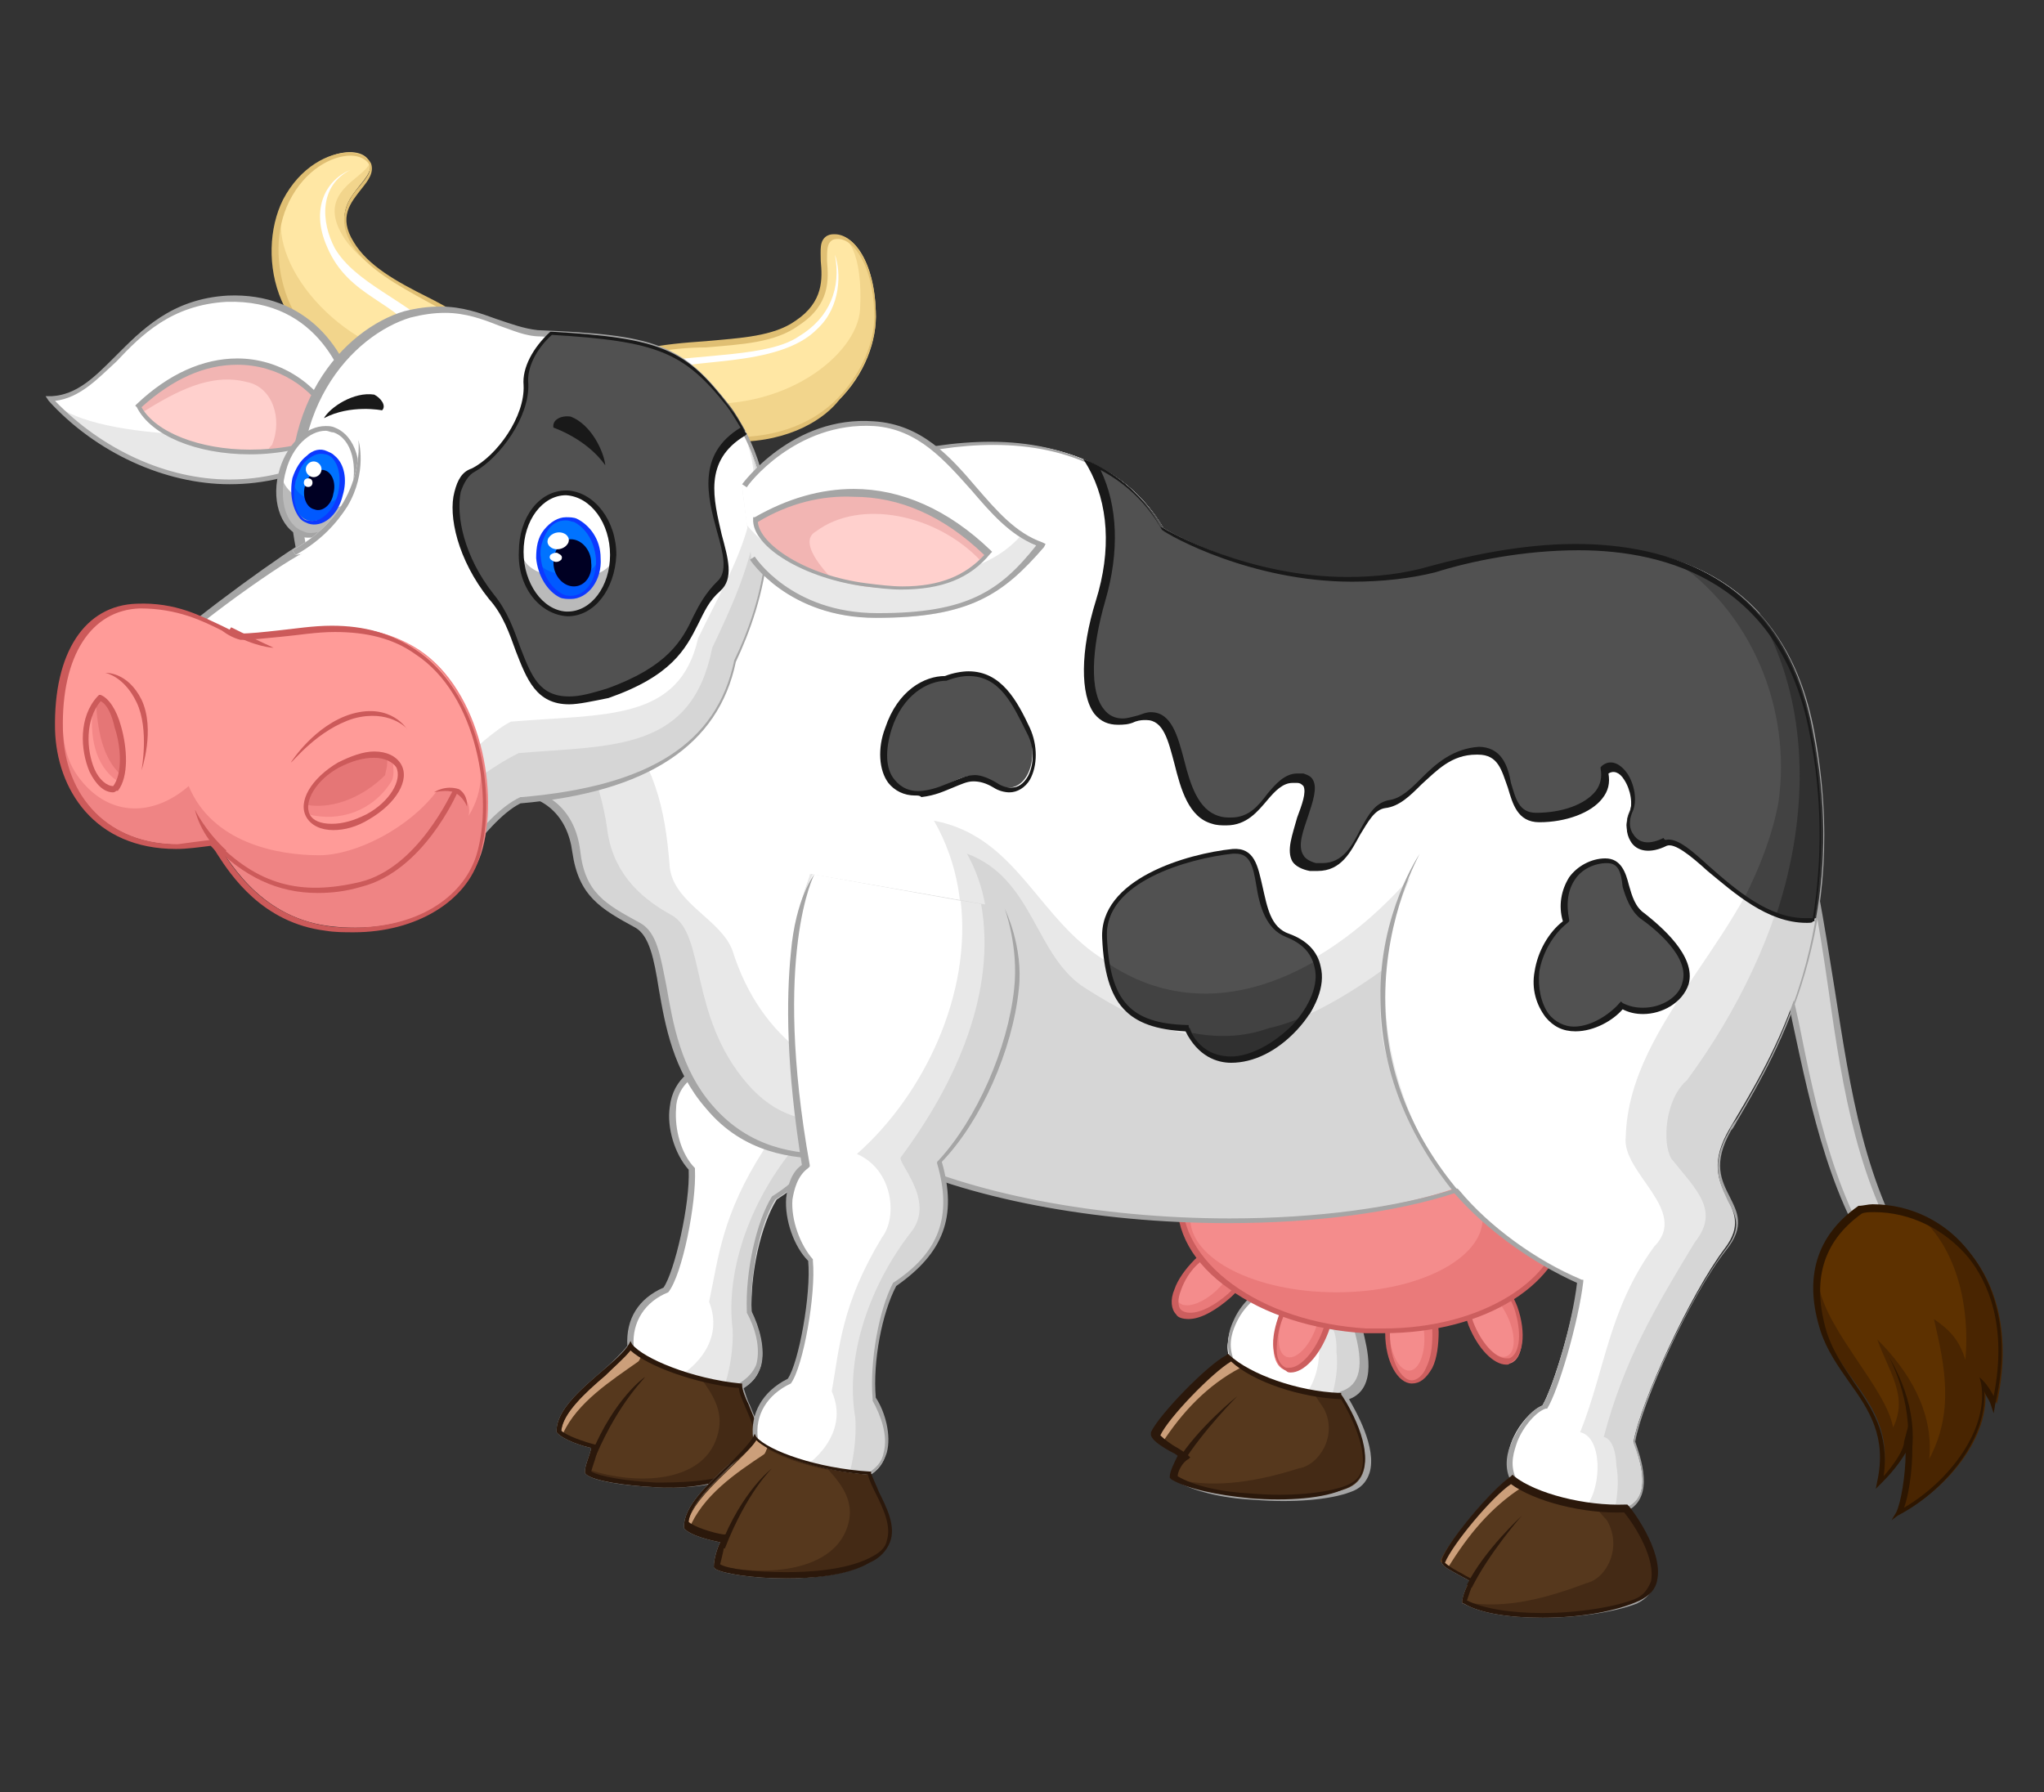 <?xml version="1.0" encoding="utf-8"?>
<!-- Generator: Adobe Illustrator 21.0.2, SVG Export Plug-In . SVG Version: 6.00 Build 0)  -->
<svg version="1.1" id="Слой_1" xmlns="http://www.w3.org/2000/svg" xmlns:xlink="http://www.w3.org/1999/xlink" x="0px" y="0px"
	 viewBox="0 0 130 114" style="enable-background:new 0 0 130 114;" xml:space="preserve">
<rect x="0" y="0" width="130" height="114" fill="#333333" stroke="none"/>
<style type="text/css">
	.st0{fill:#D6D6D6;}
	.st1{fill:#E8E8E8;}
	.st2{fill:#FFFFFF;}
	.st3{fill:#A5A5A5;}
	.st4{fill:#442A15;}
	.st5{fill:#56381D;}
	.st6{fill:#CC9F7A;}
	.st7{fill:#2B180B;}
	.st8{fill:#492501;}
	.st9{fill:#5D3100;}
	.st10{fill:#2D1601;}
	.st11{fill:#EA7A7A;}
	.st12{fill:#F48C8C;}
	.st13{fill:#CC5E5E;}
	.st14{fill:#515151;}
	.st15{fill:#191919;}
	.st16{fill:#303030;}
	.st17{fill:#424242;}
	.st18{fill:#F2D58C;}
	.st19{fill:#FFE7A4;}
	.st20{fill:#E0BF73;}
	.st21{fill:#F2B5B3;}
	.st22{fill:#FFD0CD;}
	.st23{fill:#EF8484;}
	.st24{fill:#FF9B98;}
	.st25{fill:#CC5A5A;}
	.st26{fill:#E57676;}
	.st27{fill:#F48787;}
	.st28{fill:#BABABA;}
	.st29{fill:#0059FF;}
	.st30{fill:#0073FF;}
	.st31{fill:#0C39FF;}
	.st32{fill:#000023;}
</style>
<g>
	<g>
		<g>
			<path class="st0" d="M96.2,61.7c-7.2-0.1-14.9,1.4-19.4,7c1.7,2,4.2,4.1,6.7,5.4c-0.5,2.6-2.1,6.7-2.9,7.9
				c-1.1,0.3-3,2.4-2.4,4.4c-1.2,0.6-4.3,3.8-4.7,4.9c0.1,0.3,1.5,1.1,1.8,1.4c-0.3,0.3-0.6,1-0.6,1.3c2.3,1.4,8.4,1.6,10.9,0.7
				c2.5-0.9,0.5-4.7-0.3-5.8c1.6-0.5,1.5-2.3,0.9-4.2c0.5-2.4,4.3-9.1,6.7-11.9c2.5-2.7-1.8-3.6,0.8-7.5
				C94.5,64.3,95.3,63.1,96.2,61.7z"/>
			<path class="st1" d="M91.3,62C91.3,62,91.3,62,91.3,62c-5.6,0.6-11,2.4-14.5,6.8c1.7,2,4.2,4.1,6.7,5.4c-0.5,2.6-2.1,6.7-2.9,7.9
				c-1.1,0.3-3,2.4-2.4,4.4c-1.2,0.6-4.3,3.8-4.7,4.9c0.1,0.3,1.5,1.1,1.8,1.4c-0.3,0.3-0.6,1-0.6,1.3c2,1.2,6.7,1.5,9.6,1
				c-1.8-2.8,1.1-5.8,0.7-9.1c0,0,0.1-1.6-0.6-1.8c1.7-4.8,3.8-7.8,6.7-11.9c1.8-1.8,0.4-3.3-1.1-5.4C89.3,65.8,89.8,63,91.3,62z"/>
			<path class="st2" d="M87.9,62.5c-4.3,0.9-8.3,2.8-11.1,6.3c1.7,2,4.2,4.1,6.7,5.4c-0.5,2.6-2.1,6.7-2.9,7.9
				c-1.1,0.3-3,2.4-2.4,4.4c-1.2,0.6-4.3,3.8-4.7,4.9c0.1,0.3,1.5,1.1,1.8,1.4c-0.3,0.3-0.6,1-0.6,1.3c1.3,0.8,3.7,1.2,6.1,1.3
				c0.2-3,0-4.3,2.2-6.7c1.1-1.2,1.3-4.3,0-4.7c1.9-3.8,2.3-7.7,5.6-11.4c2.5-2.1-1.7-4.8-1.2-7.1C87.4,64.4,87.6,63.4,87.9,62.5z"
				/>
			<path class="st3" d="M94.3,64.3c-0.2,0.3-0.4,0.5-0.5,0.8c-1.4,2.1-0.9,3.4-0.5,4.5c0.4,1,0.7,1.8-0.4,3
				c-2.5,2.8-6.3,9.6-6.8,11.9l0,0l0,0c0.7,2.4,0.4,3.6-0.8,4l-0.2,0.1l0.1,0.2c0.7,1,1.8,3.2,1.4,4.6c-0.2,0.5-0.5,0.8-1,1
				c-1.3,0.5-3.6,0.7-6,0.5c-2-0.2-3.7-0.6-4.7-1.1c0.1-0.3,0.4-0.9,0.6-1.1l0.1-0.1l-0.1-0.1c-0.1-0.1-0.4-0.3-0.7-0.5
				c-0.3-0.2-0.9-0.6-1.1-0.8c0.6-1.1,3.5-4.1,4.6-4.7l0.1-0.1l0-0.1c-0.3-0.9,0-1.7,0.3-2.3c0.5-1,1.4-1.7,2-1.9l0.1,0l0,0
				c0.8-1.1,2.4-5.3,2.9-7.9l0-0.1L83.6,74c-2.4-1.3-4.9-3.3-6.6-5.4c-0.1,0.1-0.1,0.2-0.2,0.3c1.8,2.1,4.2,4.1,6.6,5.3
				c-0.5,2.6-2,6.5-2.8,7.6c-0.6,0.2-1.6,1-2.1,2.1c-0.4,0.8-0.5,1.6-0.3,2.4c-1.3,0.8-4.2,3.8-4.7,4.9l0,0.1l0,0.1
				c0.1,0.2,0.5,0.5,1.2,1c0.2,0.1,0.4,0.2,0.5,0.3c-0.2,0.4-0.5,1-0.5,1.3l0,0.1l0.1,0.1c1,0.6,2.8,1.1,5,1.2
				c2.4,0.2,4.8,0,6.1-0.5c0.6-0.2,1-0.6,1.2-1.2c0.5-1.6-0.9-4-1.3-4.7c1.9-0.7,1.1-3.4,0.9-4.3c0.6-2.3,4.2-9,6.7-11.7
				c1.2-1.4,0.8-2.3,0.4-3.4c-0.5-1.1-0.9-2.2,0.4-4.2c0.2-0.3,0.3-0.5,0.5-0.8c0.5-0.8,1.2-1.7,1.8-2.8c-0.1,0-0.3,0-0.4,0
				C95.4,62.7,94.8,63.6,94.3,64.3z"/>
		</g>
		<g>
			<path class="st4" d="M78.2,86.4c-1.2,0.6-4.3,3.8-4.7,4.9c0.1,0.3,1.5,1.1,1.8,1.4c-0.3,0.3-0.6,1-0.6,1.3
				c2.3,1.4,8.4,1.6,10.9,0.7c2.5-0.9,0.5-4.7-0.3-5.8C82.6,88.7,79.6,87.7,78.2,86.4z"/>
			<path class="st5" d="M82.6,93.4c1.3-0.2,2.5-2.1,1.6-3.8c-0.2-0.3-0.4-0.6-0.6-0.9c-2.2-0.4-4.3-1.2-5.3-2.2
				c-1.2,0.6-4.3,3.8-4.7,4.9c0.1,0.3,1.5,1.1,1.8,1.4c-0.3,0.3-0.6,1-0.6,1.3c0,0,0,0,0.1,0C77.3,94.7,80.1,94.2,82.6,93.4z"/>
			<path class="st6" d="M78.9,87c-0.3-0.2-0.5-0.4-0.7-0.5c-1.2,0.6-4.3,3.8-4.7,4.9c0,0.1,0.2,0.2,0.4,0.4
				C75.2,89.8,76.8,88.1,78.9,87z"/>
			<path class="st7" d="M79.5,95.3c-2.1-0.2-4-0.6-5-1.2l-0.1-0.1l0-0.1c0-0.3,0.3-0.9,0.5-1.3c-0.1-0.1-0.3-0.2-0.5-0.3
				c-0.7-0.4-1.1-0.7-1.2-1l0-0.1l0-0.1c0.5-1.1,3.6-4.3,4.8-4.9l0.1-0.1l0.1,0.1c1.3,1.2,4.3,2.3,7,2.4l0.1,0l0,0.1
				c0.1,0.1,2,3,1.4,4.8c-0.2,0.6-0.6,1-1.2,1.2C84.3,95.3,81.9,95.5,79.5,95.3z M74.9,93.9c1,0.6,2.7,1,4.7,1.1
				c2.3,0.2,4.7,0,6-0.5c0.5-0.2,0.9-0.5,1-1c0.4-1.3-0.7-3.5-1.3-4.5c-2.6-0.1-5.6-1.1-7-2.4c-1.2,0.7-4,3.6-4.5,4.7
				c0.2,0.2,0.7,0.6,1.1,0.8c0.3,0.2,0.5,0.3,0.7,0.5l0.1,0.1l-0.1,0.1C75.2,93,74.9,93.6,74.9,93.9z"/>
		</g>
		<g>
			<path class="st7" d="M75.2,93.1l-0.3-0.2c1.3-2.1,3.8-4.1,3.8-4.1C78.7,88.8,76.5,91,75.2,93.1z"/>
		</g>
	</g>
	<g>
		<path class="st0" d="M57.3,52.6l-12.2-2.7c0,0-2.9,4.8-1,18.6c-1.8,1.2-1.2,4.5,0.1,6c0.1,2.2-0.9,6.7-1.7,7.7
			C41,82.7,40,84,40.2,85.7c-0.9,1.4-4.5,3.6-4.5,5.4c0.3,0.5,1.8,0.9,2.3,1c-0.2,0.4-0.5,1.2-0.5,1.6c0.8,0.6,6.7,1.3,9.5,0.1
			c2.8-1.2,0.4-4.2,0.2-5.5c1.9-0.9,1.3-3.4,0.6-4.8c-0.1-2.5,0.6-5.6,1.6-7.2c2.8-1.8,4-4,3.1-7.7c2.6-2.6,4.7-7.1,5.2-10.8
			C58.1,55,57.3,52.6,57.3,52.6z"/>
		<path class="st1" d="M44,68.5c-1.8,1.2-1.2,4.5,0.1,6c0.1,2.2-0.9,6.7-1.7,7.7C41,82.7,40,84,40.2,85.7c-0.9,1.4-4.5,3.6-4.5,5.4
			c0.3,0.5,1.8,0.9,2.3,1c-0.2,0.4-0.5,1.2-0.5,1.6c0.4,0.4,2.5,0.7,4.7,0.8c2.7-2.8,4.5-6.4,4.4-9.9c-0.5-4,1.3-8.5,4-11.7
			c1.6-2-0.8-4.4-0.5-4.7c3.6-4.6,6.4-10.2,5.6-15.9l-10.6-2.3C45.1,49.9,42.1,54.7,44,68.5z"/>
		<path class="st2" d="M44,68.5c-1.8,1.2-1.2,4.5,0.1,6c0.1,2.2-0.9,6.7-1.7,7.7C41,82.7,40,84,40.2,85.7c-0.9,1.4-4.5,3.6-4.5,5.4
			c0.3,0.5,1.8,0.9,2.3,1c-0.1,0.2-0.3,0.6-0.4,1c3-1.1,6.3-2.4,5.3-5.4c0.7-0.3,3.3-2.1,2.2-4.9c0.6-2.8,0.8-5.5,3.5-9.7
			c1-1.3,0.8-4.3-1.4-5.3c4.4-3.7,7.5-9.9,7-15.9l-9.1-2C45.1,49.9,42.1,54.7,44,68.5z"/>
		<path class="st3" d="M41.7,94.6c-2.1-0.1-3.9-0.4-4.4-0.8l-0.1-0.1l0-0.1c0-0.4,0.3-1,0.4-1.5c-0.5-0.1-1.8-0.5-2.2-1l0,0l0-0.1
			c0-1.3,1.5-2.6,2.9-3.8c0.7-0.6,1.3-1.2,1.6-1.6c-0.1-1.7,0.7-3,2.3-3.7c0.7-1,1.7-5.3,1.6-7.5c-0.9-1-1.4-2.7-1.2-4
			c0.1-0.9,0.5-1.6,1.1-2.1c-0.8-6.2-0.7-10.6-0.3-13.5c0.5-3.5,1.7-4.9,1.7-4.9c0,0-2.9,5-1,18.5l0,0.1l-0.1,0.1
			c-0.7,0.5-1,1.3-1,1.9c-0.1,1.3,0.3,2.9,1.2,3.8l0,0l0,0.1c0.1,2.1-0.8,6.7-1.7,7.8l0,0l0,0c-1.5,0.6-2.3,1.9-2.2,3.4l0,0.1l0,0.1
			c-0.3,0.5-1,1.1-1.7,1.7c-1.3,1.1-2.7,2.4-2.8,3.5c0.3,0.3,1.4,0.7,2.2,0.9l0.2,0l-0.1,0.2c-0.2,0.3-0.4,1-0.5,1.5
			c0.9,0.5,6.5,1.2,9.3,0c0.6-0.3,1-0.6,1.1-1.1c0.3-0.9-0.2-2.1-0.6-3c-0.2-0.5-0.4-1-0.5-1.3l0-0.1l0.1-0.1
			c0.5-0.3,0.9-0.7,1.1-1.2c0.3-1.1-0.1-2.4-0.6-3.3l0-0.1c-0.1-2.5,0.6-5.7,1.6-7.3l0,0l0,0c2.9-1.8,3.8-4.1,3-7.5l0-0.1l0.1-0.1
			c2.5-2.5,4.6-6.9,5.2-10.7c0.4-2.6-0.4-5.1-0.4-5.1c0,0,1.1,2.4,0.7,5.2c-0.6,3.8-2.7,8.3-5.2,10.8c0.8,3.5-0.1,5.8-3.2,7.7
			c-1,1.6-1.6,4.7-1.5,7.1c0.5,1,0.9,2.4,0.6,3.5c-0.2,0.6-0.6,1.1-1.1,1.4c0.1,0.3,0.2,0.7,0.4,1.1c0.4,1,1,2.2,0.6,3.2
			c-0.2,0.5-0.7,1-1.3,1.2C45.7,94.5,43.6,94.7,41.7,94.6z"/>
	</g>
	<g>
		<path class="st4" d="M40.2,85.7c-0.9,1.4-4.5,3.6-4.5,5.4c0.3,0.5,1.8,0.9,2.3,1c-0.2,0.4-0.5,1.2-0.5,1.6
			c0.8,0.6,6.7,1.3,9.5,0.1c2.8-1.2,0.4-4.2,0.2-5.5C44.2,87.9,41,86.7,40.2,85.7z"/>
		<path class="st5" d="M45.6,91.4c0.5-1.5-0.2-2.6-1-3.7c-2.1-0.5-3.8-1.4-4.4-2.1c-0.9,1.4-4.5,3.6-4.5,5.4c0.3,0.5,1.8,0.9,2.3,1
			c-0.2,0.3-0.4,1-0.5,1.5C40.6,94.5,44.7,94.3,45.6,91.4z"/>
		<path class="st6" d="M40.6,86.6c0.1-0.1,0.1-0.2,0.2-0.4c-0.3-0.2-0.5-0.4-0.6-0.5c-0.9,1.4-4.5,3.6-4.5,5.4c0,0,0,0.1,0.1,0.1
			C36.7,89.2,38.9,87.8,40.6,86.6z"/>
		<path class="st7" d="M41.7,94.6L41.7,94.6c-2-0.1-3.9-0.4-4.4-0.8l-0.1-0.1l0-0.1c0-0.4,0.3-1,0.4-1.5c-0.5-0.1-1.8-0.5-2.2-1l0,0
			l0-0.1c0-1.3,1.5-2.6,2.9-3.8c0.7-0.6,1.4-1.2,1.7-1.7l0.1-0.2l0.1,0.2c0.7,0.9,3.8,2.2,6.9,2.5l0.1,0l0,0.1
			c0,0.3,0.2,0.8,0.4,1.2c0.4,1,1,2.2,0.6,3.2c-0.2,0.5-0.7,1-1.3,1.2C45.4,94.6,43,94.7,41.7,94.6z M37.6,93.6
			c0.5,0.3,2.1,0.6,4.1,0.7l0,0c1.3,0,3.6,0,5.2-0.7c0.6-0.3,1-0.6,1.1-1.1c0.3-0.9-0.2-2.1-0.6-3c-0.2-0.5-0.4-0.9-0.4-1.2
			c-2.8-0.3-5.8-1.4-6.9-2.4c-0.4,0.5-1,1-1.6,1.6c-1.3,1.1-2.7,2.4-2.8,3.5c0.3,0.3,1.4,0.7,2.2,0.9l0.2,0l-0.1,0.2
			C38,92.5,37.7,93.2,37.6,93.6z"/>
	</g>
	<g>
		<path class="st7" d="M37.9,92.6l-0.3-0.1c1.5-3.6,3.4-4.9,3.4-4.9C41.1,87.6,39.4,89.1,37.9,92.6z"/>
	</g>
	<g>
		<path class="st0" d="M113.6,50.2c3.6,10.2,2.3,21.8,8.1,30.4c-0.4,0.8-1.6,0.7-1.6,0.7c-6.3-7.9-5.5-21.8-9.7-27.4
			C110.5,52.3,113.6,50.2,113.6,50.2z"/>
		<path class="st3" d="M120.3,81.4c-0.1,0-0.2,0-0.2,0l-0.1,0l0-0.1c-3.5-4.4-4.8-10.7-6-16.3c-0.9-4.5-1.8-8.7-3.7-11.1l0,0l0-0.1
			c0.1-1.6,3.1-3.7,3.3-3.7l0.2-0.1l0.1,0.2c1.5,4.1,2.1,8.5,2.8,12.8c1,6.4,1.9,12.5,5.3,17.6l0.1,0.1l-0.1,0.1
			C121.5,81.4,120.6,81.4,120.3,81.4z M120.2,81.1c0.2,0,1,0,1.4-0.5c-3.4-5.1-4.4-11.2-5.3-17.6c-0.6-4.2-1.3-8.5-2.7-12.5
			c-0.6,0.5-2.8,2.1-2.9,3.3c1.9,2.5,2.7,6.8,3.7,11.2C115.5,70.5,116.8,76.8,120.2,81.1z"/>
	</g>
	<g>
		<path class="st8" d="M118.4,76.9c4.8-0.6,10.5,3.7,8.6,12.4c-0.2-0.5-0.6-1.1-0.8-1.3c0.6,3-2.1,6.6-5.4,8.3
			c0.4-0.7,0.7-3.4,0.7-4.7c-0.1,0.7-1,1.9-1.8,2.6c1-4.6-2.5-6.2-3.6-9.5C115,81.4,115.8,78.8,118.4,76.9z"/>
		<path class="st9" d="M120.4,90.8c1-2-0.3-3.6-1-5.6c2,2,3.6,4.6,3.3,7.6c1.6-3,1-5.9,0.3-8.9c1,0.7,1.6,1.3,2,2.6
			c0.3-3.3-0.5-7.1-3-9.2c-1.2-0.4-2.4-0.6-3.6-0.4c-1.8,1.3-2.7,3-2.7,5C116.3,84.8,120,88.4,120.4,90.8z"/>
		<path class="st10" d="M120.3,96.7l0.3-0.5c0.3-0.6,0.6-2.4,0.6-3.8c-0.4,0.7-1,1.4-1.5,1.9l-0.4,0.4l0.1-0.5
			c0.6-2.8-0.5-4.5-1.8-6.3c-0.7-1-1.4-2-1.8-3.2c-1.1-3.4-0.3-6.1,2.4-8l0,0l0,0c0.3,0,0.6-0.1,0.9-0.1c2.4,0,4.7,1.1,6.2,3.1
			c1.9,2.4,2.5,5.8,1.6,9.6l-0.1,0.6l-0.2-0.6c-0.1-0.3-0.3-0.5-0.4-0.8c0.2,3.1-2.6,6.4-5.5,7.9L120.3,96.7z M121.5,90.2l0.1,1.4
			c0.1,1.1-0.1,3.2-0.5,4.3c2.9-1.7,5.4-5,4.9-7.9l-0.1-0.4l0.3,0.3c0.1,0.1,0.4,0.5,0.6,0.9c0.9-4.5-0.4-7.3-1.6-8.8
			c-1.5-1.8-3.7-2.9-6-2.9c-0.3,0-0.6,0-0.8,0.1c-2.5,1.8-3.2,4.3-2.2,7.6c0.4,1.2,1.1,2.2,1.7,3.1c1.1,1.6,2.3,3.3,1.9,6
			c0.7-0.8,1.3-1.7,1.3-2.2L121.5,90.2z"/>
	</g>
	<g>
		<path class="st10" d="M121.6,92.3l-0.3,0c0.4-3.3-1.2-6-1.2-6.1C120,86.2,122,88.9,121.6,92.3z"/>
	</g>
	<g>
		
			<ellipse transform="matrix(0.728 -0.685 0.685 0.728 -34.754 74.949)" class="st11" cx="77.2" cy="81.3" rx="3.1" ry="1.5"/>
		
			<ellipse transform="matrix(0.725 -0.689 0.689 0.725 -34.839 75.16)" class="st12" cx="76.6" cy="81.2" rx="2.3" ry="1.1"/>
		<path class="st13" d="M75.6,83.9c-0.4,0-0.7-0.1-0.8-0.3c-0.3-0.3-0.4-0.9-0.1-1.6c0.2-0.6,0.7-1.3,1.3-1.9
			c0.9-0.8,1.9-1.3,2.7-1.3c0.4,0,0.6,0.1,0.8,0.3c0.6,0.7,0.1,2.2-1.2,3.4C77.4,83.3,76.4,83.9,75.6,83.9z M78.7,79.1
			c-0.7,0-1.6,0.5-2.4,1.2c-0.6,0.5-1,1.2-1.2,1.8c-0.2,0.5-0.2,1,0,1.2c0.1,0.1,0.3,0.2,0.6,0.2c0.7,0,1.6-0.5,2.4-1.2
			c1.2-1.1,1.7-2.5,1.2-3C79.1,79.2,78.9,79.1,78.7,79.1z"/>
	</g>
	<g>
		
			<ellipse transform="matrix(0.358 -0.933 0.933 0.358 -25.465 131.422)" class="st11" cx="82.9" cy="84.2" rx="3.1" ry="1.5"/>
		<ellipse transform="matrix(0.355 -0.935 0.935 0.355 -25.414 131.493)" class="st12" cx="82.6" cy="84.2" rx="2.3" ry="1.1"/>
		<path class="st13" d="M82.1,87.3c-0.1,0-0.2,0-0.3-0.1c-0.4-0.2-0.7-0.7-0.8-1.4c-0.1-0.7,0.1-1.5,0.4-2.3
			c0.6-1.5,1.5-2.5,2.4-2.5c0.1,0,0.2,0,0.3,0.1c0.9,0.3,1,1.9,0.4,3.6C83.9,86.3,82.9,87.3,82.1,87.3z M83.7,81.5
			c-0.7,0-1.6,1-2.1,2.3c-0.3,0.7-0.4,1.5-0.4,2.1c0,0.6,0.3,1,0.6,1.1c0.1,0,0.1,0,0.2,0c0.7,0,1.6-1,2.1-2.3
			c0.6-1.5,0.5-2.9-0.2-3.2C83.9,81.5,83.8,81.5,83.7,81.5z"/>
	</g>
	<g>
		
			<ellipse transform="matrix(1 -2.324802e-02 2.324802e-02 1 -1.947 2.11)" class="st11" cx="89.8" cy="84.8" rx="1.5" ry="3.1"/>
		
			<ellipse transform="matrix(0.997 -7.542054e-02 7.542054e-02 0.997 -6.152 6.992)" class="st12" cx="89.5" cy="84.9" rx="1.1" ry="2.3"/>
		<path class="st13" d="M89.8,88c-0.9,0-1.7-1.4-1.7-3.2c0-1.8,0.7-3.3,1.6-3.3l0,0c1,0,1.7,1.4,1.8,3.2c0,0.8-0.1,1.7-0.4,2.3
			C90.7,87.7,90.3,88,89.8,88L89.8,88z M89.7,81.9c-0.7,0-1.3,1.4-1.3,3c0,1.6,0.7,2.9,1.4,2.9v0.2l0-0.2c0.3,0,0.7-0.3,0.9-0.8
			c0.3-0.6,0.4-1.3,0.4-2.1C91.1,83.2,90.4,81.9,89.7,81.9z"/>
	</g>
	<g>
		<ellipse transform="matrix(0.939 -0.345 0.345 0.939 -23.059 37.974)" class="st11" cx="95" cy="83.7" rx="1.5" ry="3.1"/>
		
			<ellipse transform="matrix(0.902 -0.431 0.431 0.902 -27.02 49.13)" class="st12" cx="94.9" cy="84.2" rx="1.1" ry="2.3"/>
		<path class="st13" d="M95.8,86.8c-0.8,0-1.8-1-2.4-2.5c-0.6-1.7-0.4-3.3,0.4-3.6c0.1,0,0.2-0.1,0.3-0.1c0.8,0,1.8,1,2.4,2.5
			c0.6,1.7,0.4,3.3-0.5,3.6C96,86.8,95.9,86.8,95.8,86.8z M94.2,80.9c-0.1,0-0.1,0-0.2,0c-0.7,0.3-0.8,1.7-0.3,3.2
			c0.5,1.3,1.4,2.3,2.1,2.3c0.1,0,0.1,0,0.2,0c0.7-0.3,0.8-1.7,0.3-3.2C95.8,81.9,94.9,80.9,94.2,80.9z"/>
	</g>
	<g>
		
			<ellipse transform="matrix(5.882956e-02 -0.998 0.998 5.882956e-02 5.584 159.41)" class="st11" cx="87.3" cy="76.7" rx="7.8" ry="12.3"/>
		<ellipse class="st12" cx="85" cy="77.5" rx="9.3" ry="4.7"/>
		<path class="st13" d="M88,84.8c-0.4,0-0.8,0-1.2,0c-3.3-0.2-6.4-1.2-8.6-2.8c-2.3-1.6-3.5-3.7-3.3-5.9c0.2-4.1,5.3-7.3,11.7-7.3
			c0.4,0,0.8,0,1.2,0c3.3,0.2,6.4,1.2,8.6,2.8c2.3,1.6,3.5,3.7,3.3,5.9C99.5,81.6,94.5,84.8,88,84.8z M86.6,69.1
			c-6.2,0-11.2,3.1-11.4,7c-0.1,2,1,4,3.2,5.6c2.2,1.6,5.2,2.6,8.5,2.8c0.4,0,0.8,0,1.1,0c6.2,0,11.2-3.1,11.4-7c0.1-2-1-4-3.2-5.6
			c-2.2-1.6-5.2-2.6-8.5-2.8C87.4,69.1,87,69.1,86.6,69.1z"/>
	</g>
	<g>
		<path class="st0" d="M31.2,50.5c3-0.6,5.1,1,5.4,3.7c0.3,2.7,1.6,3.5,3.9,4.7c2.2,1.2,0.8,7.2,4.5,11.5c3.7,4.3,8.8,2.9,11.1,3
			c9.8,4.9,27.4,5.3,36.4,2.2c1.9,2.2,4.9,4.5,7.9,5.8c-0.3,2.6-1.6,6.9-2.3,8.1c-1,0.4-2.8,2.6-2,4.6c-1.2,0.7-4,4.1-4.4,5.2
			c0.2,0.3,1.5,0.9,1.9,1.2c-0.2,0.3-0.5,1.1-0.5,1.4c2.4,1.2,8.5,1,10.9-0.1c2.5-1.1,0.1-4.7-0.7-5.8c1.6-0.6,1.3-2.4,0.6-4.3
			c0.4-2.4,3.6-9.4,5.8-12.3c2.2-2.9-2.1-3.5,0.3-7.6c2.4-4.1,7.7-12.1,5.3-25.2c-2.5-13.7-15.8-12.7-24-10.4
			c-8.2,2.3-15.9-1.6-17.3-2.5c-3.5-6-12.5-7.9-25.9-1.2C44.7,33.2,31.7,46.6,31.2,50.5z"/>
		<path class="st1" d="M107.3,68.7c6.4-8.7,9.9-20.3,4.6-29.7c-5.1-5.6-14.3-4.7-20.6-2.9c-8.2,2.3-15.9-1.6-17.3-2.5
			c-3.5-6-12.5-7.9-25.9-1.2c-3.4,0.8-13.8,9.7-14.3,13.5c3-0.6,4.4,4,4.8,6.7c0.3,2.7,1.9,4.4,4.1,5.6c2.2,1.2,1.1,6.4,4.8,10.7
			c3.7,4.3,7.9,1.4,10.2,1.6c0.6,0.3-0.2,3.5,0.5,3.8c2.3-6.2,6.9-13.5,3.3-20c4.3,1.6,4.3,6.6,7.6,8.6c3.6,2.3,7.6,4,11.5,2.6
			c2.6-0.7,5.3-2.3,7.6-4C86.6,66.9,90,71.7,92.8,76c1.9,2.1,4.7,4.2,7.6,5.5c-0.3,2.6-1.6,6.9-2.3,8.1c-1,0.4-2.8,2.6-2,4.6
			c-1.2,0.7-4,4.1-4.4,5.2c0.2,0.3,1.5,0.9,1.9,1.2c-0.2,0.3-0.5,1.1-0.5,1.4c2.1,1.1,6.8,1,9.7,0.3c-2-2.7,0.6-5.8,0-9.1
			c0,0,0-1.6-0.8-1.8c1.3-4.9,3.2-8.1,5.8-12.4c1.6-2,0.1-3.3-1.5-5.3C105.7,72.7,105.9,69.9,107.3,68.7z"/>
		<path class="st2" d="M113.1,51.3c0.9-6.3-1.9-12.5-6.7-15.7c-4.9-1.6-10.7-0.7-15.1,0.5c-8.2,2.3-15.9-1.6-17.3-2.5
			c-3.5-6-12.5-7.9-25.9-1.2c-1.7,0.4-5.7,3.9-9.4,7.7c-0.8,1.8-1.1,3.6,0.3,5.2c2.6,3.3,3.3,5.9,3.6,9.9c0.3,2.3,3.3,3.3,4,5.3
			c1.8,5.7,6.2,8.5,11.2,9c3.4-5.1,4.7-11.9,1.6-17.3c5.3,1,6.6,6.3,10.9,8.9c6.9,4.6,14.5,0.3,19.4-5.3c-3.1,6.7-1.4,14.1,2.6,19.8
			c0.1,0,0.1,0,0.2-0.1c1.9,2.2,4.9,4.5,7.9,5.8c-0.3,2.6-1.6,6.9-2.3,8.1c-1,0.4-2.8,2.6-2,4.6c-1.2,0.7-4,4.1-4.4,5.2
			c0.2,0.3,1.5,0.9,1.9,1.2c-0.2,0.3-0.5,1.1-0.5,1.4c1.3,0.7,3.8,0.9,6.1,0.8c0-3-0.4-4.3,1.7-6.8c1-1.3,1-4.4-0.4-4.7
			c1.6-4,1.8-7.8,4.7-11.8c2.3-2.3-2.1-4.7-1.8-7C103.6,64.8,111.8,59.2,113.1,51.3z"/>
		<path class="st3" d="M98.1,102.9c-2.2,0-4-0.3-5-0.9l-0.1,0l0-0.1c0-0.3,0.2-0.9,0.5-1.3c-0.1-0.1-0.3-0.2-0.5-0.3
			c-0.7-0.4-1.2-0.6-1.3-0.9l0-0.1l0-0.1c0.4-1.1,3.1-4.3,4.3-5.2c-0.3-0.7-0.2-1.6,0.2-2.4c0.5-1.1,1.3-2,1.9-2.2
			c0.7-1.2,1.9-5.2,2.2-7.8c-2.9-1.3-5.8-3.4-7.8-5.7c-3.7,1.2-8.8,1.9-14.4,1.9c-8.5,0-16.7-1.6-22-4.2c-0.5,0-1,0-1.7,0
			c-0.5,0-1.2,0.1-1.8,0.1c-2.1,0-5.3-0.3-7.7-3.2c-2.1-2.4-2.6-5.3-3-7.6c-0.3-1.9-0.6-3.4-1.5-3.9c-2.2-1.2-3.6-2-4-4.8
			c-0.3-2.3-1.8-3.7-4.1-3.7c-0.4,0-0.8,0-1.2,0.1l-0.2,0l0-0.2c0.3-2.1,4-6.7,7.4-10.2c3.4-3.6,7.7-7.5,9.6-7.9
			c5.6-2.8,10.7-4.2,15.1-4.2c5,0,8.9,2,11,5.5c0.7,0.4,5.7,3.2,11.9,3.2c1.8,0,3.6-0.2,5.3-0.7c2.2-0.6,5.7-1.4,9.2-1.4
			c5.9,0,13.2,2.1,15,11.9c2.3,12.4-2.3,20.2-4.8,24.5c-0.2,0.3-0.3,0.6-0.5,0.8c-1.2,2.1-0.6,3.2-0.1,4.2c0.5,1,1,1.9-0.2,3.4
			c-2.3,2.9-5.4,9.8-5.8,12.2c0.3,0.9,1.3,3.5-0.5,4.4c0.5,0.6,2.1,2.9,1.7,4.6c-0.1,0.6-0.5,1-1.1,1.3
			C102.8,102.5,100.5,102.9,98.1,102.9z M93.3,101.8c1,0.5,2.7,0.8,4.8,0.8c2.3,0,4.7-0.4,5.9-0.9c0.5-0.2,0.8-0.6,1-1.1
			c0.3-1.4-1-3.5-1.7-4.4l-0.1-0.2l0.2-0.1c1.2-0.5,1.4-1.8,0.5-4.1l0,0l0,0c0.3-2.3,3.6-9.4,5.9-12.4c1-1.3,0.6-2.1,0.1-3
			c-0.5-1.1-1.2-2.3,0.1-4.5c0.1-0.3,0.3-0.5,0.5-0.8c2.5-4.2,7-12,4.8-24.2c-1.8-9.6-9-11.7-14.7-11.7c-3.5,0-6.9,0.7-9.1,1.4
			C89.7,36.8,87.9,37,86,37c-6.4,0-11.6-2.9-12.1-3.3l0,0l0,0c-2-3.5-5.8-5.4-10.7-5.4c-4.3,0-9.4,1.4-15,4.2l0,0
			C45,33.3,32.4,46.1,31.5,50.2c0.3-0.1,0.7-0.1,1-0.1c2.4,0,4.1,1.5,4.4,4c0.3,2.7,1.6,3.4,3.8,4.6c1.1,0.6,1.3,2.1,1.7,4.1
			c0.4,2.3,0.9,5.2,2.9,7.5c2.4,2.8,5.4,3.1,7.5,3.1c0.6,0,1.2,0,1.8-0.1c0.7,0,1.2-0.1,1.7,0l0.1,0c5.2,2.6,13.4,4.2,21.8,4.2
			c5.6,0,10.7-0.7,14.4-1.9l0.1,0l0.1,0.1c1.9,2.3,4.9,4.5,7.8,5.7l0.1,0l0,0.1c-0.3,2.6-1.6,7-2.3,8.1l0,0l-0.1,0
			c-0.6,0.2-1.4,1.1-1.8,2.1c-0.2,0.6-0.5,1.4-0.1,2.3l0.1,0.1l-0.1,0.1c-1.1,0.7-3.8,3.9-4.3,5c0.2,0.2,0.7,0.5,1.1,0.7
			c0.3,0.2,0.6,0.3,0.7,0.4l0.1,0.1l-0.1,0.1C93.6,100.9,93.4,101.5,93.3,101.8z"/>
	</g>
	<g>
		<path class="st4" d="M96.1,94.1c-1.2,0.7-4,4.1-4.4,5.2c0.2,0.3,1.5,0.9,1.9,1.2c-0.2,0.3-0.5,1.1-0.5,1.4c2.4,1.2,8.5,1,10.9-0.1
			c2.5-1.1,0.1-4.7-0.7-5.8C100.7,96.1,97.6,95.2,96.1,94.1z"/>
		<path class="st5" d="M100.9,100.7c1.3-0.3,2.3-2.3,1.3-4c-0.3-0.3-0.5-0.6-0.7-0.8c-2.2-0.2-4.3-0.9-5.5-1.8
			c-1.2,0.7-4,4.1-4.4,5.2c0.2,0.3,1.5,0.9,1.9,1.2c-0.2,0.3-0.5,1.1-0.5,1.4c0,0,0.1,0,0.1,0C95.8,102.4,98.5,101.6,100.9,100.7z"
			/>
		<path class="st6" d="M96.8,94.6c-0.3-0.2-0.5-0.3-0.7-0.5c-1.2,0.7-4,4.1-4.4,5.2c0,0.1,0.2,0.2,0.4,0.4
			C93.4,97.6,94.8,95.9,96.8,94.6z"/>
		<path class="st7" d="M98.1,102.9c-2.2,0-4-0.3-5-0.9l-0.1,0l0-0.1c0-0.3,0.2-0.9,0.5-1.3c-0.1-0.1-0.3-0.2-0.5-0.3
			c-0.7-0.4-1.2-0.6-1.3-0.9l0-0.1l0-0.1c0.4-1.2,3.2-4.5,4.4-5.3l0.1-0.1l0.1,0.1c1.4,1.1,4.5,1.9,7.1,1.8l0.1,0l0.1,0.1
			c0.1,0.1,2.2,2.8,1.8,4.7c-0.1,0.6-0.5,1-1.1,1.3C102.8,102.5,100.5,102.9,98.1,102.9z M93.3,101.8c1,0.5,2.7,0.8,4.8,0.8
			c2.3,0,4.7-0.4,5.9-0.9c0.5-0.2,0.8-0.6,1-1.1c0.3-1.4-0.9-3.4-1.7-4.4c-2.6,0.1-5.7-0.7-7.2-1.8c-1.2,0.8-3.7,3.8-4.2,5
			c0.2,0.2,0.7,0.5,1.1,0.7c0.3,0.2,0.6,0.3,0.7,0.4l0.1,0.1l-0.1,0.1C93.6,100.9,93.4,101.5,93.3,101.8z"/>
	</g>
	<g>
		<path class="st3" d="M92.6,76c-3.1-3.8-4.8-8-4.8-12.5c-0.1-5.4,2.5-9.2,2.5-9.2c0,0-2.2,3.9-2.2,9.2c0,4.5,1.6,8.6,4.7,12.3
			L92.6,76z"/>
	</g>
	<g>
		<path class="st14" d="M103.2,63.9c1.4,0.9,3.6,0.1,4-1.4c0.5-1.5-1.4-3.3-2.7-4.3c-1.4-1-0.8-3.5-2.4-3.5c-1.6,0-3.2,1.6-2.5,3.9
			c-1.7,1.3-2.6,4.2-1.2,6C99.9,66.4,102.4,65,103.2,63.9z"/>
		<path class="st15" d="M100.2,65.6C100.2,65.6,100.2,65.6,100.2,65.6c-0.8,0-1.4-0.3-1.9-0.9c-0.6-0.8-0.9-1.8-0.7-2.9
			c0.2-1.3,0.9-2.5,1.8-3.2c-0.3-1-0.1-2,0.4-2.8c0.5-0.7,1.4-1.2,2.3-1.2h0c1,0,1.3,0.9,1.5,1.7c0.2,0.7,0.4,1.4,1,1.8
			c1,0.8,3.3,2.7,2.8,4.5c-0.4,1.2-1.7,1.9-2.9,1.9c-0.5,0-0.9-0.1-1.3-0.3C102.6,64.9,101.4,65.6,100.2,65.6z M102.2,54.9
			L102.2,54.9c-0.8,0-1.6,0.4-2,1c-0.5,0.7-0.6,1.6-0.4,2.6l0,0.1l-0.1,0.1c-0.9,0.7-1.6,1.9-1.8,3.1c-0.1,1,0.1,2,0.6,2.7
			c0.4,0.5,1,0.8,1.6,0.8c1.2,0,2.4-0.9,2.9-1.5l0.1-0.1l0.1,0.1c0.4,0.2,0.8,0.3,1.3,0.3c1.2,0,2.3-0.7,2.5-1.6
			c0.5-1.6-1.7-3.4-2.7-4.1c-0.6-0.5-0.9-1.3-1.1-2C103.1,55.4,102.9,54.9,102.2,54.9z"/>
	</g>
	<g>
		<path class="st16" d="M75.5,65.4c1.4,3.2,4.8,2.1,6.8,0c2.1-2.1,2.1-4.9-0.4-5.8c-2.6-1-1.2-5.7-3.5-5.4c-2.4,0.2-8.3,1.6-8.1,5.5
			C70.4,63.5,71.6,65.3,75.5,65.4z"/>
		<path class="st17" d="M73.8,65.2c-0.5-0.2-1-0.4-1.5-0.6C72.7,64.9,73.2,65.1,73.8,65.2z"/>
		<path class="st17" d="M82,59.6c-2.6-1-1.2-5.7-3.5-5.4c-2.4,0.2-8.3,1.6-8.1,5.5c0.1,2.5,0.6,4.1,2,4.9c0.5,0.2,1,0.4,1.5,0.6
			c0.5,0.1,1.1,0.2,1.8,0.2c0,0.1,0.1,0.2,0.1,0.3c1.6,0.3,3.2,0.3,4.9-0.3c0.9-0.2,1.7-0.5,2.6-0.9C84.4,62.6,84.2,60.4,82,59.6z"
			/>
		<path class="st14" d="M82,59.6c-2.6-1-1.2-5.7-3.5-5.4c-2.4,0.2-8.3,1.6-8.1,5.5c0,0.6,0.1,1.1,0.1,1.6c4.4,2.9,9.1,2.2,13.2-0.2
			C83.3,60.4,82.8,59.9,82,59.6z"/>
		<path class="st15" d="M78.3,67.6L78.3,67.6c-0.9,0-2.1-0.4-2.9-2c-3.7-0.2-5.1-1.7-5.3-5.9c-0.2-3.8,5.4-5.4,8.3-5.7
			c1.4-0.1,1.6,1.1,1.9,2.4c0.3,1.3,0.5,2.6,1.7,3c1.1,0.4,1.8,1.1,2,2.1c0.3,1.2-0.3,2.7-1.5,4C81.2,66.9,79.7,67.6,78.3,67.6z
			 M78.6,54.3c0,0-0.1,0-0.2,0c-2.8,0.3-8.2,1.8-8,5.3c0.2,4.1,1.5,5.5,5.1,5.6l0.1,0l0,0.1c0.5,1.3,1.5,1.9,2.7,1.9l0,0
			c1.2,0,2.7-0.8,3.9-2c1.1-1.2,1.7-2.6,1.4-3.7c-0.2-0.9-0.8-1.5-1.8-1.9c-1.3-0.5-1.7-2-1.9-3.3C79.7,55.1,79.5,54.3,78.6,54.3z"
			/>
	</g>
	<g>
		<path class="st14" d="M60.1,43.1c-1.4,0-3,1.1-3.7,3.2c-0.7,2.1-0.1,4.4,2.1,4.1c2.3-0.3,2.8-1.8,4.7-0.6c1.9,1.2,3.1-1.4,2.1-3.5
			C64.4,44.3,63.3,42.1,60.1,43.1z"/>
		<path class="st15" d="M58.2,50.6c-0.7,0-1.3-0.3-1.7-0.8c-0.6-0.8-0.7-2.2-0.2-3.5c0.8-2.4,2.5-3.3,3.8-3.3
			c0.5-0.2,1.1-0.3,1.5-0.3c2.1,0,3.1,1.9,3.9,3.6c0.5,1.1,0.5,2.4,0,3.3c-0.3,0.5-0.8,0.8-1.3,0.8l0,0c-0.3,0-0.7-0.1-1-0.3
			c-0.5-0.3-0.9-0.4-1.3-0.4c-0.4,0-0.8,0.2-1.3,0.4c-0.5,0.2-1.1,0.5-2,0.6C58.5,50.6,58.4,50.6,58.2,50.6z M61.6,43
			c-0.4,0-0.9,0.1-1.4,0.3l0,0c-1.2,0-2.8,0.9-3.5,3.1c-0.4,1.3-0.4,2.5,0.2,3.2c0.4,0.5,1,0.8,1.8,0.7c0.8-0.1,1.4-0.4,1.9-0.6
			c0.5-0.2,0.9-0.4,1.4-0.4c0.4,0,0.9,0.2,1.4,0.5c0.3,0.2,0.6,0.3,0.9,0.3l0,0c0.5,0,0.8-0.3,1-0.6c0.4-0.6,0.6-1.8,0-2.9
			C64.4,44.8,63.6,43,61.6,43z"/>
	</g>
	<g>
		<g>
			<path class="st16" d="M70.1,38.2c-1.4,4.6-0.9,8.7,2.3,7.5c3.2-1.2,1.9,5.6,5,6.4c3,0.8,3.3-3,5.3-2.6c2,0.4-2.2,5.2,0.8,5.6
				c3,0.4,2.8-3.7,4.7-4c1.9-0.3,2.9-3.3,5.8-3.3c2.9-0.1,1.3,4.2,3.8,4.2c2.6,0,4.7-1.3,4.2-3c1.2-0.8,2.2,1.6,1.6,2.8
				c-0.5,1.2,0.4,2.7,2.2,1.8c1.5-0.8,5.2,5.5,9.7,4.8c0.6-3.4,0.7-7.3-0.2-11.9c-2.5-13.7-15.8-12.7-24-10.4
				c-8.2,2.3-15.9-1.6-17.3-2.5c-1-1.7-2.5-3.1-4.4-4.1C70.9,31.9,71.1,35,70.1,38.2z"/>
			<path class="st17" d="M111.9,39.1c-5.1-5.6-14.3-4.7-20.6-2.9c-8.2,2.3-15.9-1.6-17.3-2.5c-1-1.7-2.5-3.1-4.4-4.1
				c1.3,2.4,1.5,5.4,0.5,8.6c-1.4,4.6-0.9,8.7,2.3,7.5c3.2-1.2,1.9,5.6,5,6.4c3,0.8,3.3-3,5.3-2.6c2,0.4-2.2,5.2,0.8,5.6
				c3,0.4,2.8-3.7,4.7-4c1.9-0.3,2.9-3.3,5.8-3.3c2.9-0.1,1.3,4.2,3.8,4.2c2.6,0,4.7-1.3,4.2-3c1.2-0.8,2.2,1.6,1.6,2.8
				c-0.5,1.2,0.4,2.7,2.2,1.8c1.2-0.6,3.8,3.3,7.2,4.5C115.1,51.7,115.1,44.7,111.9,39.1z"/>
			<path class="st14" d="M106.4,35.6c-4.9-1.6-10.7-0.7-15.1,0.5c-8.2,2.3-15.9-1.6-17.3-2.5c-1-1.7-2.5-3.1-4.4-4.1
				c1.3,2.4,1.5,5.4,0.5,8.6c-1.4,4.6-0.9,8.7,2.3,7.5c3.2-1.2,1.9,5.6,5,6.4c3,0.8,3.3-3,5.3-2.6c2,0.4-2.2,5.2,0.8,5.6
				c3,0.4,2.8-3.7,4.7-4c1.9-0.3,2.9-3.3,5.8-3.3c2.9-0.1,1.3,4.2,3.8,4.2c2.6,0,4.7-1.3,4.2-3c1.2-0.8,2.2,1.6,1.6,2.8
				c-0.5,1.2,0.4,2.7,2.2,1.8c1-0.5,2.8,1.9,5.2,3.5c0.9-1.8,1.7-3.8,2.1-5.9C114,45,111.3,38.8,106.4,35.6z"/>
			<path class="st15" d="M114.9,58.7c-2.5,0-4.6-1.9-6.3-3.3c-1.1-1-2.1-1.8-2.6-1.6c-1,0.5-1.9,0.4-2.3-0.3
				c-0.3-0.5-0.3-1.1-0.1-1.7c0.3-0.6,0.1-1.6-0.3-2.2c-0.3-0.5-0.7-0.6-1-0.4c0.1,0.6,0,1.1-0.4,1.6c-0.7,0.9-2.3,1.5-4,1.5
				c-1.4,0-1.7-1.2-2-2.2C95.5,49,95.3,48,94,48l-0.1,0c-1.6,0-2.5,1-3.5,1.9c-0.7,0.7-1.4,1.4-2.3,1.5c-0.7,0.1-1.1,0.9-1.6,1.7
				c-0.6,1.1-1.2,2.3-2.7,2.3c-0.1,0-0.3,0-0.5,0c-0.5-0.1-0.9-0.3-1.1-0.6c-0.4-0.7,0-1.7,0.3-2.8c0.3-0.8,0.6-1.6,0.4-2
				c-0.1-0.1-0.2-0.2-0.4-0.2c-0.1,0-0.2,0-0.3,0c-0.6,0-1.1,0.5-1.6,1.1c-0.6,0.7-1.3,1.6-2.6,1.6c-0.3,0-0.6,0-0.9-0.1
				c-1.5-0.4-2-2.2-2.4-3.8c-0.4-1.5-0.7-2.8-1.8-2.8c-0.2,0-0.4,0-0.7,0.1c-0.4,0.2-0.8,0.2-1.1,0.2l0,0c-0.6,0-1.1-0.2-1.5-0.7
				c-0.9-1.2-0.9-4,0.1-7.2c1-3.2,0.8-6.2-0.5-8.5l-0.3-0.5l0.5,0.2c1.9,0.9,3.4,2.3,4.4,4.1c0.7,0.4,5.7,3.2,11.9,3.2
				c1.8,0,3.6-0.2,5.3-0.7c2.2-0.6,5.7-1.4,9.2-1.4c5.9,0,13.2,2.1,15,11.9c0.8,4.1,0.8,8.2,0.2,12l0,0.1l-0.1,0
				C115.3,58.7,115.1,58.7,114.9,58.7z M106.1,53.4c0.7,0,1.5,0.7,2.6,1.7c1.7,1.5,3.8,3.3,6.1,3.3c0.2,0,0.4,0,0.5,0
				c0.6-3.7,0.6-7.7-0.2-11.7c-1.8-9.6-9-11.7-14.7-11.7c-3.5,0-6.9,0.7-9.1,1.4C89.7,36.8,87.9,37,86,37c-6.4,0-11.6-2.9-12.1-3.3
				l0,0l0,0c-0.9-1.6-2.2-2.9-3.9-3.8c1.1,2.3,1.2,5.2,0.3,8.3c-0.9,3.1-1,5.8-0.1,6.9c0.3,0.4,0.7,0.6,1.2,0.6l0,0
				c0.3,0,0.6-0.1,1-0.2c0.3-0.1,0.5-0.2,0.8-0.2c1.3,0,1.7,1.5,2.1,3c0.4,1.6,0.9,3.2,2.2,3.6c0.3,0.1,0.5,0.1,0.8,0.1
				c1.1,0,1.7-0.7,2.3-1.5c0.5-0.6,1.1-1.3,1.9-1.3c0.1,0,0.2,0,0.4,0c0.3,0.1,0.5,0.2,0.6,0.4c0.3,0.5,0,1.4-0.3,2.3
				c-0.3,0.9-0.7,1.9-0.3,2.5c0.1,0.2,0.4,0.4,0.8,0.5c0.1,0,0.3,0,0.4,0c1.3,0,1.9-1.1,2.4-2.1c0.5-0.9,0.9-1.7,1.8-1.9
				c0.8-0.1,1.4-0.7,2.1-1.4c0.9-0.9,2-1.9,3.7-2H94c1.5,0,1.9,1.2,2.1,2.3c0.3,1,0.5,1.9,1.6,1.9c1.6,0,3.1-0.5,3.8-1.4
				c0.3-0.4,0.4-0.9,0.3-1.4l0-0.1l0.1-0.1c0.5-0.4,1.1-0.2,1.6,0.5c0.4,0.6,0.7,1.7,0.3,2.5c-0.2,0.5-0.2,1,0.1,1.4
				c0.4,0.6,1.1,0.6,1.9,0.2C105.9,53.5,106,53.4,106.1,53.4z"/>
		</g>
	</g>
	<g>
		<path class="st7" d="M93.6,101l-0.3-0.2c1.1-2.2,3.5-4.4,3.5-4.4C96.7,96.5,94.7,98.8,93.6,101z"/>
	</g>
	<g>
		<path class="st0" d="M64.2,57.8l-12.6-2.2c0,0-2.8,4.9-0.3,18.6c-1.8,1.3-1.1,4.6,0.3,6c0.2,2.2-0.6,6.7-1.4,7.7
			c-1.5,0.7-2.4,1.9-2.2,3.7c-0.9,1.4-4.4,3.8-4.4,5.6c0.4,0.5,1.9,0.8,2.4,0.9c-0.2,0.4-0.4,1.2-0.5,1.6c0.8,0.6,6.9,1.1,9.7-0.3
			c2.9-1.3,0.2-4.3,0-5.5c1.9-1,1.2-3.4,0.4-4.8c-0.2-2.5,0.4-5.7,1.3-7.3c2.8-1.9,3.9-4.1,2.9-7.8c2.6-2.7,4.5-7.3,4.9-11
			C65.1,60.2,64.2,57.8,64.2,57.8z"/>
		<path class="st1" d="M51.3,74.2c-1.8,1.3-1.1,4.6,0.3,6c0.2,2.2-0.6,6.7-1.4,7.7c-1.5,0.7-2.4,1.9-2.2,3.7
			c-0.9,1.4-4.4,3.8-4.4,5.6c0.4,0.5,1.9,0.8,2.4,0.9c-0.2,0.4-0.4,1.2-0.5,1.6c0.4,0.3,2.5,0.6,4.8,0.6c2.7-2.9,4.3-6.6,4.1-10.1
			c-0.7-4,1-8.6,3.6-11.9c1.5-2-1-4.4-0.7-4.7c3.5-4.7,6.1-10.5,5.1-16.1l-10.9-1.9C51.7,55.6,48.9,60.5,51.3,74.2z"/>
		<path class="st2" d="M51.3,74.2c-1.8,1.3-1.1,4.6,0.3,6c0.2,2.2-0.6,6.7-1.4,7.7c-1.5,0.7-2.4,1.9-2.2,3.7
			c-0.9,1.4-4.4,3.8-4.4,5.6c0.4,0.5,1.9,0.8,2.4,0.9c-0.1,0.2-0.2,0.6-0.3,1c3-1.2,6.3-2.6,5.1-5.6c0.7-0.3,3.3-2.3,2.1-5
			c0.5-2.8,0.6-5.5,3.2-9.8c1-1.3,0.7-4.3-1.6-5.3c4.3-3.8,7.3-10.2,6.6-16.1l-9.4-1.7C51.7,55.6,48.9,60.5,51.3,74.2z"/>
		<path class="st3" d="M50,100.4c-2.1,0-4-0.3-4.5-0.6l-0.1-0.1l0-0.1c0-0.4,0.2-1.1,0.4-1.5c-0.5-0.1-1.9-0.4-2.3-0.9l0,0v-0.1
			c0-1.3,1.5-2.7,2.8-3.9c0.7-0.6,1.3-1.2,1.6-1.7c-0.2-1.6,0.6-3,2.2-3.8c0.7-1,1.5-5.4,1.3-7.5c-0.9-0.9-1.5-2.6-1.4-4
			c0.1-0.9,0.4-1.7,1-2.1C50,67.9,50,63.6,50.3,60.6c0.3-3.5,1.5-5,1.5-5c0,0-2.7,5.1-0.3,18.5l0,0.1l-0.1,0.1c-0.7,0.5-0.9,1.4-1,2
			c-0.1,1.3,0.5,2.9,1.3,3.8l0,0l0,0.1c0.2,2.1-0.6,6.7-1.4,7.8l0,0l0,0c-1.5,0.7-2.3,2-2.1,3.5l0,0.1l0,0.1c-0.3,0.5-1,1.1-1.7,1.8
			c-1.2,1.2-2.6,2.5-2.7,3.6c0.3,0.3,1.5,0.7,2.2,0.8l0.2,0l-0.1,0.2c-0.2,0.3-0.4,1.1-0.4,1.5c1,0.5,6.7,1,9.5-0.3
			c0.6-0.3,1-0.6,1.1-1.1c0.3-0.9-0.2-2-0.7-3c-0.2-0.5-0.5-0.9-0.5-1.3l0-0.1l0.1-0.1c0.5-0.3,0.9-0.7,1-1.3
			c0.3-1.1-0.2-2.4-0.7-3.3l0-0.1c-0.2-2.4,0.4-5.7,1.3-7.4l0,0l0,0c2.9-1.9,3.8-4.2,2.8-7.6l0-0.1l0.1-0.1
			c2.4-2.6,4.4-7.1,4.8-10.9c0.3-2.7-0.6-5.1-0.6-5.1c0,0,1.2,2.4,0.9,5.1c-0.4,3.9-2.4,8.4-4.9,11c1,3.5,0.1,5.8-2.9,7.9
			c-0.9,1.7-1.5,4.8-1.3,7.1c0.6,0.9,1,2.4,0.7,3.5c-0.2,0.6-0.5,1.1-1.1,1.4c0.1,0.3,0.3,0.7,0.5,1.1c0.5,1,1.1,2.2,0.7,3.2
			c-0.2,0.5-0.6,1-1.3,1.3C54.1,100.1,51.9,100.4,50,100.4z"/>
	</g>
	<g>
		<path class="st4" d="M48.1,91.5c-0.9,1.4-4.4,3.8-4.4,5.6c0.4,0.5,1.9,0.8,2.4,0.9c-0.2,0.4-0.4,1.2-0.5,1.6
			c0.8,0.6,6.9,1.1,9.7-0.3c2.9-1.3,0.2-4.3,0-5.5C52.3,93.6,49,92.5,48.1,91.5z"/>
		<path class="st5" d="M53.9,97.1c0.5-1.5-0.3-2.6-1.2-3.6c-2.1-0.4-4-1.2-4.6-1.9c-0.9,1.4-4.4,3.8-4.4,5.6
			c0.4,0.5,1.9,0.8,2.4,0.9c-0.1,0.3-0.4,1-0.4,1.5C48.9,100.3,53,99.9,53.9,97.1z"/>
		<path class="st6" d="M48.6,92.5c0.1-0.1,0.1-0.2,0.2-0.4c-0.3-0.2-0.5-0.3-0.7-0.5c-0.9,1.4-4.4,3.8-4.4,5.6c0,0,0,0.1,0.1,0.1
			C44.7,95.1,46.8,93.7,48.6,92.5z"/>
		<path class="st7" d="M50,100.4L50,100.4c-2.1,0-4-0.3-4.5-0.6l-0.1-0.1l0-0.1c0-0.4,0.2-1.1,0.4-1.5c-0.5-0.1-1.9-0.4-2.3-0.9l0,0
			v-0.1c0-1.3,1.5-2.7,2.8-3.9c0.7-0.7,1.3-1.3,1.6-1.8l0.1-0.2l0.1,0.2c0.8,0.9,3.9,2,7.2,2.2l0.1,0l0,0.1c0.1,0.3,0.3,0.7,0.5,1.2
			c0.5,1,1.1,2.2,0.7,3.2c-0.2,0.5-0.6,1-1.3,1.3C53.8,100.3,51.3,100.4,50,100.4z M45.8,99.5c0.5,0.3,2.1,0.5,4.2,0.5l0,0
			c1.3,0,3.7-0.1,5.3-0.9c0.6-0.3,1-0.6,1.1-1.1c0.3-0.9-0.2-2-0.7-3c-0.2-0.4-0.4-0.8-0.5-1.2c-2.9-0.2-6-1.2-7.1-2.2
			c-0.3,0.5-0.9,1-1.6,1.6c-1.2,1.2-2.6,2.5-2.7,3.6c0.3,0.3,1.5,0.7,2.2,0.8l0.2,0l-0.1,0.2C46.1,98.4,45.9,99.1,45.8,99.5z"/>
	</g>
	<g>
		<path class="st7" d="M46.1,98.5l-0.3-0.1c1.4-3.6,3.3-5,3.3-5C49.1,93.4,47.5,94.9,46.1,98.5z"/>
	</g>
	<g>
		<path class="st18" d="M41.1,22.3c3.4-0.8,7.4-0.2,9.7-1.8c3-2.1,0.9-4.8,2-5.4c1.1-0.6,2.8,1.1,2.9,4.7c0.2,3.7-3.2,8.8-10.2,8.1
			C43.2,27.6,39.7,23.8,41.1,22.3z"/>
		<path class="st19" d="M41.1,22.3c3.4-0.8,7.4-0.2,9.7-1.8c3-2.1,0.9-4.8,2-5.4c1.1-0.6,2.1,1.1,1.9,4.6c-0.2,2.9-4.9,6.6-10.9,5.9
			C41.5,25.3,39.7,23.8,41.1,22.3z"/>
		<path class="st2" d="M41.3,23.1c3.4-0.6,7.6-0.4,9.5-1.7c2-1.2,2.7-3.1,2.3-5.2c0.4,1.1,0.4,3.3-1.1,4.7c-2.5,2.6-8.6,1.8-9.9,2.8
			C41.6,23.6,41.3,23.1,41.3,23.1z"/>
		<path class="st20" d="M46.8,28.1c-0.4,0-0.8,0-1.3-0.1c-1.7-0.2-4.2-2.3-4.8-4.1c-0.3-0.7-0.2-1.3,0.2-1.7l0,0l0,0
			c1.3-0.3,2.6-0.4,4-0.5c2.2-0.2,4.3-0.3,5.7-1.3c1.8-1.2,1.7-2.7,1.6-3.8c0-0.7-0.1-1.3,0.4-1.6c0.2-0.1,0.3-0.1,0.5-0.1
			c1.2,0,2.5,1.8,2.6,4.9c0.1,1.9-0.8,4-2.3,5.6C52.5,26.6,50.3,28.1,46.8,28.1z M41.2,22.5c-0.3,0.3-0.3,0.8-0.1,1.3
			c0.6,1.7,2.9,3.7,4.5,3.9c0.4,0,0.8,0.1,1.2,0.1c3.4,0,5.5-1.4,6.6-2.6c1.4-1.5,2.3-3.5,2.2-5.4c-0.1-2.9-1.3-4.6-2.3-4.6
			c-0.1,0-0.3,0-0.4,0.1c-0.3,0.2-0.3,0.6-0.3,1.3c0.1,1.2,0.2,2.8-1.8,4.1c-1.5,1.1-3.6,1.2-5.9,1.4C43.8,22.1,42.5,22.2,41.2,22.5
			z"/>
	</g>
	<g>
		<path class="st18" d="M30.5,21.1c-2.8-2.1-6.6-3.2-8.1-5.7c-1.7-2.8,1.6-3.8,1.1-5.1c-0.5-1.2-3.7-0.8-5.3,2.4
			c-1.7,3.3-0.7,9.3,6,11.6C26.4,25,31.2,23,30.5,21.1z"/>
		<path class="st19" d="M30.5,21.1c-2.8-2.1-7.2-3.6-8.7-6.1c-1.7-2.8,1.3-3.6,1.7-4.6c-0.5-1.2-3.7-0.8-5.3,2.4
			C16.6,16,20.9,22,27,23C29.2,23.7,31.2,23,30.5,21.1z"/>
		<path class="st2" d="M27.8,21.1c-2-2-5.2-3.1-6.5-5.3c-0.9-1.7-1-4,1-5c-1.5,0.6-2.6,2.4-1.5,4.9c1.4,3.3,4.5,3.4,6,6
			C27,21.8,27.8,21.1,27.8,21.1z"/>
		<path class="st20" d="M25.2,24.6L25.2,24.6c-0.4,0-0.8,0-1.1-0.1c-3.8-1.3-5.4-3.6-6.2-5.4c-0.9-2.1-0.8-4.6,0.1-6.4
			c1.1-2.1,2.9-3,4.2-3c0.7,0,1.2,0.3,1.4,0.7c0.2,0.6-0.2,1.1-0.6,1.6c-0.7,0.9-1.5,1.8-0.5,3.4c0.9,1.5,2.7,2.5,4.7,3.5
			c1.2,0.6,2.4,1.3,3.4,2.1l0,0l0,0c0.2,0.4,0.1,0.9-0.2,1.3C29.6,23.6,27.2,24.6,25.2,24.6z M22.3,9.9c-1.2,0-2.9,0.9-3.9,2.9
			c-0.9,1.8-0.9,4.1-0.1,6.2c0.7,1.7,2.3,4,6,5.2c0.3,0.1,0.6,0.1,1,0.1c1.8,0,4.2-1,5-2.1c0.2-0.3,0.3-0.7,0.2-1
			c-1-0.8-2.2-1.4-3.3-2c-2-1.1-3.8-2.1-4.8-3.6c-1.1-1.8-0.2-3,0.5-3.8c0.5-0.6,0.7-0.9,0.6-1.3C23.3,10.1,22.8,9.9,22.3,9.9z"/>
	</g>
	<g>
		<path class="st1" d="M22.5,25.7c-0.7-3-3-7-8.2-6.7C8,19.3,7,25.2,3.2,25.4c3.7,4,10.7,7.3,17.6,3.7
			C21.5,28.6,22.5,25.7,22.5,25.7z"/>
		<path class="st2" d="M22.5,25.7c-0.7-3-3-7-8.2-6.7C8,19.3,7,25.2,3.2,25.4c2.1,2.6,13.2,2.8,18.7,1.5
			C22.6,26.5,22.5,25.7,22.5,25.7z"/>
		<path class="st3" d="M14.6,30.8L14.6,30.8c-4.1,0-8.5-2-11.5-5.3l-0.2-0.3l0.4,0c1.6-0.1,2.7-1.2,4-2.5c1.7-1.7,3.6-3.7,7.2-3.9
			c5-0.2,7.6,3.4,8.3,6.9l0,0l0,0c-0.1,0.3-1.1,3-1.8,3.5C18.9,30.3,16.8,30.8,14.6,30.8z M3.5,25.5c3,3.1,7.1,5,11.1,5
			c2.1,0,4.2-0.5,6.1-1.5c0.5-0.3,1.4-2.4,1.7-3.2c-0.4-1.6-2-6.8-8-6.6c-3.5,0.2-5.4,2.1-7,3.8C6.2,24.1,5.1,25.3,3.5,25.5z"/>
	</g>
	<g>
		<path class="st21" d="M21.1,26.7C19.3,23.1,14,21,8.8,25.8c1.5,2.8,7.7,3.9,12.3,1.9C21.2,27.6,21.1,26.7,21.1,26.7z"/>
		<path class="st22" d="M15.7,24.3c-2.3-0.6-4.5,0.6-6.6,1.9c1.3,1.8,4.6,2.7,7.9,2.5c0.1-0.2,0.2-0.3,0.3-0.4
			C18,26.6,17.3,24.6,15.7,24.3z"/>
		<path class="st3" d="M15.9,28.9L15.9,28.9c-3.4,0-6.3-1.2-7.2-3l-0.1-0.1l0.1-0.1c2-1.9,4.2-2.9,6.4-2.9c2.6,0,5,1.5,6.2,3.8
			l0,0.1c0.1,0.6,0,0.9,0,1.1l0,0l0,0C19.6,28.5,17.8,28.9,15.9,28.9z M9,25.9c0.9,1.6,3.7,2.7,6.9,2.7l0,0c1.8,0,3.6-0.3,5.1-1
			c0-0.1,0-0.5,0-0.8c-1.1-2.2-3.4-3.6-5.9-3.6C13,23.2,11,24.1,9,25.9z"/>
	</g>
	<g>
		<path class="st0" d="M34.2,21.1c-2.6-0.1-4.6-2.3-8.4-1.1c-3.8,1.2-8.5,6.3-6.7,14.9c-1.8,1-8.1,5.7-9.2,7.1
			C9.2,45.2,24,54.7,28.4,55.6c1.4-1.6,3-4,4.7-4.7c6-0.5,12.3-2.3,13.6-8.8c2.3-4.8,3.3-11-0.4-16.1C43.4,22,41.7,21.5,34.2,21.1z"
			/>
		<path class="st1" d="M34.2,21.1c-2.6-0.1-4.6-2.3-8.4-1.1c-3.8,1.2-8.5,6.3-6.7,14.9c-1.8,1-8.1,5.7-9.2,7.1
			c-0.7,3.2,12.5,9.7,16.9,10.6c1.4-1.6,4.5-3.9,6.2-4.7c6-0.5,11-0.1,12.3-6.7c2.3-4.8,4.7-10.3,1-15.3
			C43.4,22,41.7,21.5,34.2,21.1z"/>
		<path class="st2" d="M34.2,21.1c-2.6-0.1-4.6-2.3-8.4-1.1c-3.8,1.2-8.5,6.3-6.7,14.9c-1.8,1-8.1,5.7-9.2,7.1
			c-0.7,3.2,10.6,10,15,10.9c1.4-1.6,5.9-6.2,7.6-7c6-0.5,10.7,0,11.9-5.3c2.3-4.8,5.6-9.6,1.9-14.7C43.4,22,41.7,21.5,34.2,21.1z"
			/>
		<path class="st3" d="M28.4,55.7L28.4,55.7C24.1,54.8,9,45.4,9.7,42l0-0.1c1-1.4,7.2-5.9,9.1-7.1c-1.7-9,3.2-13.9,6.9-15
			c0.8-0.2,1.5-0.3,2.3-0.3c1.4,0,2.5,0.4,3.6,0.8c0.9,0.3,1.7,0.6,2.6,0.7c7.3,0.3,9.2,0.8,12.2,4.8c4.3,5.9,2.1,12.7,0.4,16.3
			c-1.1,5.3-5.6,8.3-13.7,9c-1.2,0.6-2.4,2.1-3.5,3.4C29.2,54.8,28.8,55.3,28.4,55.7L28.4,55.7z M10.1,42.1
			c-0.5,3,13.5,12.2,18.3,13.3c0.3-0.4,0.7-0.8,1-1.2c1.1-1.4,2.4-2.9,3.7-3.5l0.1,0c8.1-0.7,12.4-3.4,13.5-8.7l0,0
			c1.7-3.5,3.8-10.2-0.4-15.9c-2.7-3.7-4.3-4.3-11.9-4.7c-1,0-1.8-0.4-2.7-0.7c-1-0.4-2.1-0.8-3.4-0.8c-0.7,0-1.4,0.1-2.2,0.3
			c-3.6,1.1-8.4,5.9-6.6,14.7l0,0.1l-0.1,0.1C17.4,36.1,11.1,40.7,10.1,42.1z"/>
	</g>
	<g>
		<path class="st1" d="M55.5,27c-5.1-0.3-8.3,4-8.3,4l0.6,4.6c0,0,2.3,3.7,8,3.7c5.7,0,7.9-1.4,10.3-4.5C62,33.2,60.6,27.3,55.5,27z
			"/>
		<path class="st2" d="M58.8,36.8c2.1-0.3,4.5-0.9,6.1-2.7c-3.2-2.1-4.8-6.8-9.4-7.1c-5.1-0.3-8.3,4-8.3,4l0.3,2.4
			C50,36.4,54.5,37.7,58.8,36.8z"/>
		<path class="st3" d="M55.7,39.3c-5.6,0-8-3.7-8-3.7l0.3-0.2c0,0,2.3,3.6,7.8,3.6c0,0,0.1,0,0.1,0c5.6,0,7.7-1.4,10-4.3
			c-1.7-0.7-2.9-2.1-4.1-3.5c-1.7-1.9-3.4-3.9-6.2-4.1c-5-0.3-8.1,3.8-8.1,3.9l-0.3-0.2c0,0,3.2-4.4,8.4-4c3,0.2,4.8,2.2,6.5,4.2
			c1.3,1.5,2.5,2.9,4.2,3.5l0.2,0.1l-0.1,0.2C63.8,37.8,61.7,39.3,55.7,39.3C55.8,39.3,55.8,39.3,55.7,39.3z"/>
	</g>
	<g>
		<path class="st21" d="M48,33.1c4.8-2.8,10-2.5,14.7,2.1c-1.7,2.1-4.2,2.5-7.7,2.1C51.1,36.7,48,34.7,48,33.1z"/>
		<path class="st22" d="M51.9,33.8c-0.9,0.5-0.2,1.7,0.9,2.9c0.7,0.2,1.5,0.4,2.3,0.5c3.2,0.4,5.6,0.1,7.3-1.5
			C59.6,32.7,54.7,31.7,51.9,33.8z"/>
		<path class="st3" d="M57.3,37.5c-0.7,0-1.5-0.1-2.3-0.2c-3.8-0.5-7.2-2.5-7.1-4.3l0-0.1l0.1,0c2.1-1.2,4.2-1.8,6.3-1.8
			c3,0,6,1.3,8.7,3.9l0.1,0.1l-0.1,0.1C61.7,36.8,59.9,37.5,57.3,37.5z M48.2,33.2c0.1,1.4,3,3.4,6.9,3.9c0.8,0.1,1.6,0.2,2.3,0.2
			c2.4,0,4-0.7,5.2-2c-2.6-2.5-5.4-3.7-8.3-3.7C52.3,31.5,50.2,32,48.2,33.2z"/>
	</g>
	<g>
		<path class="st23" d="M15.3,40.4c-1.3-0.4-3.1-2-6.4-1.9c-3.3,0.1-5.1,3.2-5,7.8c0.1,4.7,3.5,8.4,9.8,7.2c0.7,0.9,2.6,4.8,7.2,5.4
			c4.7,0.6,8.6-1.3,9.7-4.6c1.2-3.8,0-10.4-4-13C22.5,38.7,17.9,40.5,15.3,40.4z"/>
		<path class="st24" d="M12,50c1.5,3.6,5.6,4.4,8.3,4.4c2.3,0,5.7-1.7,7.5-4.1c0.9-0.3,2.3,0.3,2,1.6c1-1.6,0.9-3.2,0.5-4.9
			c-0.7-2.3-1.9-4.5-3.8-5.7c-4-2.6-8.6-0.8-11.2-0.9c-1.3-0.4-3.1-2-6.4-1.9c-3,0.1-4.8,2.7-5,6.6c0.1,1.5,0.1,2.9,1,4.2
			C6.8,52,9.7,52,12,50z"/>
		<path class="st25" d="M22.5,59.3L22.5,59.3c-0.6,0-1.2,0-1.8-0.1c-4-0.5-6-3.5-6.9-4.9c-0.1-0.2-0.3-0.4-0.4-0.5
			c-0.8,0.1-1.5,0.2-2.2,0.2c-5.2,0-7.6-3.8-7.7-7.6c-0.1-4.9,1.9-7.9,5.2-8c2.5-0.1,4.1,0.8,5.4,1.4c0.4,0.2,0.8,0.4,1.1,0.5
			c0.7,0,1.6-0.1,2.5-0.2c1-0.1,2.2-0.3,3.4-0.3c2.1,0,3.8,0.5,5.3,1.5c4,2.6,5.3,9,4.1,13.2C29.7,57.3,26.5,59.3,22.5,59.3z
			 M13.6,53.4L13.6,53.4c0.2,0.2,0.3,0.4,0.5,0.7c0.9,1.4,2.8,4.2,6.7,4.8c0.6,0.1,1.2,0.1,1.7,0.1c3.9,0,6.9-1.8,7.8-4.6
			c1.1-3.6,0.1-10.2-3.9-12.8c-1.4-1-3.1-1.4-5.1-1.4c-1.2,0-2.3,0.2-3.4,0.3c-1,0.1-1.9,0.2-2.6,0.2l0,0c-0.4-0.1-0.8-0.3-1.2-0.6
			c-1.2-0.6-2.8-1.4-5.2-1.4c-3.1,0.1-5,3-4.9,7.7c0.1,4.4,3,7.3,7.3,7.3C12,53.6,12.8,53.5,13.6,53.4L13.6,53.4z"/>
	</g>
	<g>
		<path class="st25" d="M20.2,56.8c-2.5,0-4.7-1-6.8-3.2l0.2-0.2c2.8,2.9,5.5,3.6,9.3,2.7c3.7-0.9,5.8-5.7,5.9-5.8l0.3,0.1
			c-0.1,0.2-2.2,5-6.1,6C22,56.7,21.1,56.8,20.2,56.8z"/>
	</g>
	<g>
		<path class="st25" d="M14.2,54.4c-1.5-1.3-1.8-2.9-1.8-2.9c0,0,0.6,1.3,2,2.6L14.2,54.4z"/>
	</g>
	<g>
		<path class="st25" d="M14.5,40.2l0.2-0.3c1.8,0.9,2.7,1.3,2.7,1.3C17.4,41.2,16.3,41.2,14.5,40.2z"/>
	</g>
	<g>
		
			<ellipse transform="matrix(0.871 -0.491 0.491 0.871 -21.835 17.543)" class="st26" cx="22.5" cy="50.4" rx="3.3" ry="1.9"/>
		<path class="st27" d="M25.3,48.8c-0.1-0.3-0.4-0.4-0.7-0.6c0.1,0.5-0.1,0.9-0.1,1.1c-1.3,1.3-3.2,2.2-5,1.9c0,0.3,0,0.5,0.1,0.8
			c0.5,0.9,2.2,0.9,3.8,0C25,51.1,25.8,49.7,25.3,48.8z"/>
		<path class="st24" d="M25.3,48.8c-0.1-0.1-0.2-0.3-0.3-0.4c0,0.5,0.1,0.9-0.1,1.3c-1.2,1.9-3.3,2.6-5.3,2.1c0,0.1,0,0.1,0.1,0.2
			c0.5,0.9,2.2,0.9,3.8,0C25,51.1,25.8,49.7,25.3,48.8z"/>
		<path class="st25" d="M21.2,52.8c-0.8,0-1.4-0.3-1.7-0.8c-0.6-1,0.3-2.5,2-3.5c0.8-0.4,1.6-0.7,2.3-0.7c0.8,0,1.4,0.3,1.7,0.8
			c0.6,1-0.3,2.5-2,3.5C22.7,52.6,21.9,52.8,21.2,52.8z M23.8,48.2c-0.7,0-1.4,0.2-2.2,0.6c-1.5,0.8-2.3,2.2-1.9,3
			c0.2,0.4,0.7,0.6,1.4,0.6c0.7,0,1.4-0.2,2.2-0.6c1.5-0.8,2.3-2.2,1.9-3C25,48.5,24.5,48.2,23.8,48.2z"/>
	</g>
	<g>
		<path class="st25" d="M18.5,48.5c0,0,1.5-2.4,3.9-3.1c2.5-0.7,3.5,1,3.5,1c0-0.1-1.2-1.3-3.4-0.7C20.2,46.4,18.6,48.5,18.5,48.5z"
			/>
	</g>
	<g>
		<path class="st26" d="M6.3,44.4c1.3,0.4,2.1,4.5,1,5.8C5.9,50.5,4.5,46.5,6.3,44.4z"/>
		<path class="st27" d="M6.1,44.6c-1.5,2.2-0.2,5.9,1.2,5.5c0.2-0.2,0.3-0.5,0.4-0.8C6.5,48.2,6.2,46.4,6.1,44.6z"/>
		<path class="st24" d="M5.9,44.9c-1.2,2.2,0,5.5,1.4,5.2c0.1-0.1,0.2-0.2,0.2-0.4C6,48.7,5.7,46.8,5.9,44.9z"/>
		<path class="st25" d="M7.2,50.4c-0.6,0-1.1-0.5-1.5-1.3c-0.6-1.4-0.7-3.5,0.5-4.8l0.1-0.1l0.1,0c0.5,0.2,1,0.9,1.3,2
			c0.4,1.4,0.5,3.2-0.2,4.1l0,0l-0.1,0C7.3,50.4,7.2,50.4,7.2,50.4z M6.4,44.6c-1,1.2-0.9,3.1-0.4,4.3c0.3,0.7,0.8,1.1,1.2,1.1
			c0.6-0.8,0.5-2.5,0.1-3.7C7.1,45.4,6.8,44.8,6.4,44.6z"/>
	</g>
	<g>
		<path class="st25" d="M9,49c0,0,0.5-2.6-0.3-4.3c-0.8-1.7-2-1.9-2-1.9c0,0,1.4-0.1,2.3,1.7C9.9,46.4,9,49,9,49z"/>
	</g>
	<g>
		<g>
			<path class="st14" d="M35,21.2c-1,1-1.7,2.2-1.6,3.3c0.1,2-1.7,4.6-3.3,5.4c-1.6,0.8-1.5,4.7,1.2,8.1c2.7,3.4,1.4,8.2,7.4,6.1
				c6-2.1,4.9-4.9,7.1-6.8c1.9-1.6-3.1-7.2,1.6-9.9c-0.3-0.5-0.6-1.1-1-1.6C43.5,22.2,41.8,21.5,35,21.2z"/>
			<path class="st15" d="M36.2,44.8L36.2,44.8c-2.1,0-2.7-1.6-3.4-3.4c-0.4-1.1-0.8-2.3-1.7-3.3c-2-2.5-2.6-5.3-2.2-6.8
				c0.2-0.8,0.5-1.3,1.1-1.5c1.6-0.8,3.4-3.3,3.3-5.3c-0.1-1.1,0.6-2.4,1.7-3.4l0,0l0.1,0c6.9,0.4,8.6,1.1,11.3,4.8
				c0.4,0.5,0.7,1,1,1.6l0.1,0.1l-0.1,0.1c-2.7,1.6-2,4.1-1.5,6.3c0.4,1.5,0.8,2.8-0.1,3.6c-0.7,0.6-1,1.3-1.4,2.1
				c-0.8,1.6-1.7,3.3-5.7,4.7C37.7,44.6,36.8,44.8,36.2,44.8z M35.1,21.3c-1,0.9-1.6,2.1-1.5,3.1c0.1,2.1-1.8,4.7-3.4,5.6
				c-0.4,0.2-0.7,0.7-0.9,1.3c-0.3,1.5,0.2,4.1,2.1,6.5c0.9,1.1,1.3,2.3,1.7,3.4c0.7,1.8,1.2,3.1,3.1,3.1l0,0c0.7,0,1.4-0.2,2.4-0.5
				c3.9-1.4,4.8-3.1,5.5-4.6c0.4-0.8,0.8-1.5,1.5-2.2c0.7-0.6,0.4-1.8,0-3.2c-0.6-2.2-1.3-4.9,1.5-6.6c-0.3-0.5-0.6-1-0.9-1.4
				C43.5,22.4,41.8,21.7,35.1,21.3z"/>
		</g>
	</g>
	<g>
		<g>
			<g>
				<g>
					<path class="st15" d="M35.2,27.2c0,0,2.1,0.7,3.3,2.4c-0.1-0.9-0.9-2.6-2.2-3.1C35.7,26.4,35.1,26.7,35.2,27.2z"/>
				</g>
			</g>
		</g>
	</g>
	<g>
		<g>
			<g>
				<g>
					<path class="st15" d="M24.3,26.1c0,0-2-0.4-3.7,0.5c0.4-0.7,1.9-1.7,3.2-1.5C24.2,25.3,24.6,25.8,24.3,26.1z"/>
				</g>
			</g>
		</g>
	</g>
	<g>
		<g>
			<g>
				<g>
					<g>
						<g>
							<g>
								<g>
									<g>
										<g>
											<g>
												<g>
													<g>
														<path class="st28" d="M33.2,35.1c0,2.1,1.3,3.9,2.9,3.9c1.6,0.1,2.9-1.6,2.9-3.7c0-2.1-1.3-3.9-2.9-3.9
															C34.5,31.3,33.2,33,33.2,35.1z"/>
													</g>
													<g>
														<g>
															<g>
																<g>
																	<g>
																		<g>
																			<g>
																				<path class="st2" d="M33.2,35.1c0,2.1,5.8,2.3,5.8,0.2c0-2.1-1.3-3.9-2.9-3.9C34.5,31.3,33.2,33,33.2,35.1z"/>
																			</g>
																		</g>
																	</g>
																</g>
															</g>
														</g>
													</g>
													<g>
														<path class="st15" d="M36.1,39.2L36.1,39.2L36.1,39.2c-1.8-0.1-3.2-1.9-3.1-4.1c0-2.2,1.3-3.9,3-3.9l0.1,0
															c1.7,0.1,3.1,1.9,3.1,4.1C39.1,37.5,37.8,39.2,36.1,39.2z M36,31.5c-1.5,0-2.7,1.6-2.7,3.6c0,2,1.2,3.7,2.7,3.8l0.1,0
															c1.5,0,2.7-1.6,2.7-3.6C38.8,33.3,37.6,31.6,36,31.5L36,31.5z"/>
													</g>
												</g>
											</g>
										</g>
									</g>
								</g>
							</g>
						</g>
					</g>
				</g>
			</g>
		</g>
		<g>
			<g>
				<g>
					<g>
						<g>
							<g>
								<g>
									<g>
										<path class="st29" d="M34.2,35.5c0.1,1.4,1,2.5,2,2.5c1.1,0,1.8-1.1,1.8-2.5C38,34.1,37,33,36,33
											C34.9,33,34.2,34.1,34.2,35.5z"/>
									</g>
								</g>
							</g>
						</g>
					</g>
				</g>
			</g>
			<g>
				<g>
					<g>
						<g>
							<g>
								<g>
									<g>
										<path class="st30" d="M34.2,35.5c0.1,1.4,3.9,1.4,3.8,0C38,34.1,37,33,36,33C34.9,33,34.2,34.1,34.2,35.5z"/>
									</g>
								</g>
							</g>
						</g>
					</g>
				</g>
			</g>
			<g>
				<g>
					<g>
						<g>
							<g>
								<g>
									<g>
										<path class="st31" d="M34.1,35.5c0-0.7,0.1-1.3,0.5-1.8c0.4-0.5,0.9-0.8,1.4-0.8c0.2,0,0.5,0,0.7,0.1
											c0.8,0.4,1.5,1.3,1.5,2.5c0.1,1.4-0.8,2.6-1.9,2.6c-0.2,0-0.5,0-0.7-0.1C34.8,37.6,34.2,36.6,34.1,35.5z M36,33.1
											c-0.5,0-0.9,0.2-1.2,0.7c-0.3,0.5-0.5,1.1-0.4,1.7c0.1,1,0.6,1.9,1.4,2.3c0.2,0.1,0.4,0.1,0.5,0.1c1,0,1.7-1.1,1.6-2.4
											c-0.1-1-0.6-1.9-1.4-2.3C36.4,33.2,36.2,33.1,36,33.1z"/>
									</g>
								</g>
							</g>
						</g>
					</g>
				</g>
			</g>
		</g>
		<g>
			<g>
				<g>
					<g>
						<g>
							<g>
								<g>
									<g>
										<path class="st32" d="M35.2,35.8c0,0.8,0.6,1.5,1.3,1.5c0.7,0,1.2-0.7,1.1-1.5c0-0.8-0.6-1.5-1.3-1.5
											C35.7,34.3,35.2,35,35.2,35.8z"/>
									</g>
								</g>
							</g>
						</g>
					</g>
				</g>
			</g>
		</g>
		<g>
			<g>
				<g>
					<g>
						<g>
							<g>
								<g>
									<g>
										<path class="st2" d="M34.9,34.2c-0.2,0.3,0,0.6,0.3,0.7c0.3,0.1,0.7,0,0.9-0.3c0.2-0.3,0-0.6-0.3-0.7
											C35.5,33.8,35.1,33.9,34.9,34.2z"/>
									</g>
								</g>
							</g>
						</g>
					</g>
				</g>
			</g>
		</g>
		<g>
			<g>
				<g>
					<g>
						<g>
							<g>
								<g>
									<g>
										<path class="st2" d="M35,35.3c-0.1,0.2,0,0.3,0.2,0.4c0.2,0.1,0.4,0,0.5-0.1c0.1-0.2,0-0.3-0.2-0.4
											C35.4,35.1,35.1,35.2,35,35.3z"/>
									</g>
								</g>
							</g>
						</g>
					</g>
				</g>
			</g>
		</g>
	</g>
	<g>
		<g>
			<g>
				<g>
					<g>
						<g>
							<g>
								<g>
									<g>
										<g>
											<g>
												<g>
													<g>
														<path class="st28" d="M18,29.9c-0.6,1.8,0,3.6,1.2,4.1c1.2,0.4,2.7-0.7,3.2-2.5c0.6-1.8,0-3.6-1.2-4.1
															C20,26.9,18.6,28,18,29.9z"/>
													</g>
													<g>
														<g>
															<g>
																<g>
																	<g>
																		<g>
																			<g>
																				<path class="st2" d="M18,29.9c-0.6,1.8,3.9,3.4,4.4,1.6c0.6-1.8,0-3.6-1.2-4.1C20,26.9,18.6,28,18,29.9z"/>
																			</g>
																		</g>
																	</g>
																</g>
															</g>
														</g>
													</g>
													<g>
														<path class="st3" d="M19.7,34.2L19.7,34.2c-0.2,0-0.4,0-0.6-0.1c-1.3-0.5-1.9-2.4-1.3-4.3c0.5-1.6,1.7-2.7,2.9-2.7
															c0.2,0,0.4,0,0.6,0.1c1.3,0.5,1.9,2.4,1.3,4.3C22.1,33.1,20.9,34.2,19.7,34.2z M20.7,27.4c-1,0-2.1,1-2.5,2.5
															c-0.5,1.7-0.1,3.5,1.1,3.9c0.2,0.1,0.3,0.1,0.5,0.1c1,0,2.1-1,2.5-2.5c0.5-1.7,0.1-3.5-1.1-3.9
															C21,27.5,20.9,27.4,20.7,27.4z"/>
													</g>
												</g>
											</g>
										</g>
									</g>
								</g>
							</g>
						</g>
					</g>
				</g>
			</g>
		</g>
		<g>
			<g>
				<g>
					<g>
						<g>
							<g>
								<g>
									<g>
										<path class="st29" d="M18.7,30.5c-0.3,1.2,0.1,2.4,0.9,2.6c0.8,0.2,1.7-0.5,2-1.7c0.3-1.2-0.1-2.4-0.9-2.6
											C19.9,28.5,19,29.3,18.7,30.5z"/>
									</g>
								</g>
							</g>
						</g>
					</g>
				</g>
			</g>
			<g>
				<g>
					<g>
						<g>
							<g>
								<g>
									<g>
										<path class="st30" d="M18.7,30.5c-0.3,1.2,2.6,2.1,2.9,0.9c0.3-1.2-0.1-2.4-0.9-2.6C19.9,28.5,19,29.3,18.7,30.5z"/>
									</g>
								</g>
							</g>
						</g>
					</g>
				</g>
			</g>
			<g>
				<g>
					<g>
						<g>
							<g>
								<g>
									<g>
										<path class="st31" d="M18.6,30.4c0.2-0.6,0.5-1.1,0.9-1.4c0.4-0.4,0.9-0.5,1.3-0.3c0.2,0.1,0.3,0.1,0.5,0.3
											c0.6,0.5,0.8,1.5,0.5,2.5c-0.3,1.3-1.3,2.1-2.2,1.8c-0.2-0.1-0.3-0.1-0.5-0.3C18.6,32.4,18.4,31.4,18.6,30.4z M20.7,28.9
											c-0.4-0.1-0.7,0-1.1,0.3c-0.4,0.3-0.6,0.8-0.8,1.4c-0.2,0.9-0.1,1.8,0.4,2.3c0.1,0.1,0.2,0.2,0.4,0.2
											c0.7,0.2,1.6-0.5,1.9-1.7c0.2-0.9,0.1-1.8-0.4-2.3C21,29,20.8,28.9,20.7,28.9z"/>
									</g>
								</g>
							</g>
						</g>
					</g>
				</g>
			</g>
		</g>
		<g>
			<g>
				<g>
					<g>
						<g>
							<g>
								<g>
									<g>
										<path class="st32" d="M19.4,30.9c-0.2,0.7,0.1,1.4,0.6,1.5c0.5,0.2,1.1-0.3,1.2-1c0.2-0.7-0.1-1.4-0.6-1.5
											C20.1,29.8,19.6,30.2,19.4,30.9z"/>
									</g>
								</g>
							</g>
						</g>
					</g>
				</g>
			</g>
		</g>
		<g>
			<g>
				<g>
					<g>
						<g>
							<g>
								<g>
									<g>
										<path class="st2" d="M19.6,29.5c-0.2,0.2-0.2,0.5,0,0.7c0.2,0.2,0.5,0.2,0.7,0c0.2-0.2,0.2-0.5,0-0.7
											C20.1,29.3,19.8,29.3,19.6,29.5z"/>
									</g>
								</g>
							</g>
						</g>
					</g>
				</g>
			</g>
		</g>
		<g>
			<g>
				<g>
					<g>
						<g>
							<g>
								<g>
									<g>
										<path class="st2" d="M19.4,30.5c-0.1,0.1-0.1,0.3,0,0.4c0.1,0.1,0.3,0.1,0.4,0c0.1-0.1,0.1-0.3,0-0.4
											C19.7,30.4,19.5,30.4,19.4,30.5z"/>
									</g>
								</g>
							</g>
						</g>
					</g>
				</g>
			</g>
		</g>
	</g>
	<g>
		<g>
			<g>
				<path class="st25" d="M27.6,50.4c0,0,0.8-0.2,1.3,0c0.6,0.3,0.8,0.9,0.8,0.9c0,0,0.1-0.7-0.5-1.1C28.3,49.9,27.6,50.4,27.6,50.4
					z"/>
			</g>
		</g>
	</g>
	<g>
		<path class="st2" d="M18.8,35.3L18.6,35c4.7-2.6,4.2-6.9,4.2-7l0.3,0C23.1,28,25.2,34.4,18.8,35.3z"/>
	</g>
	<g>
		<path class="st3" d="M18.8,35.3L18.6,35c4.7-2.6,4.2-6.9,4.2-7c0,0,0.6,2-0.7,4.2C21.4,33.3,20.4,34.4,18.8,35.3z"/>
	</g>
</g>
</svg>
